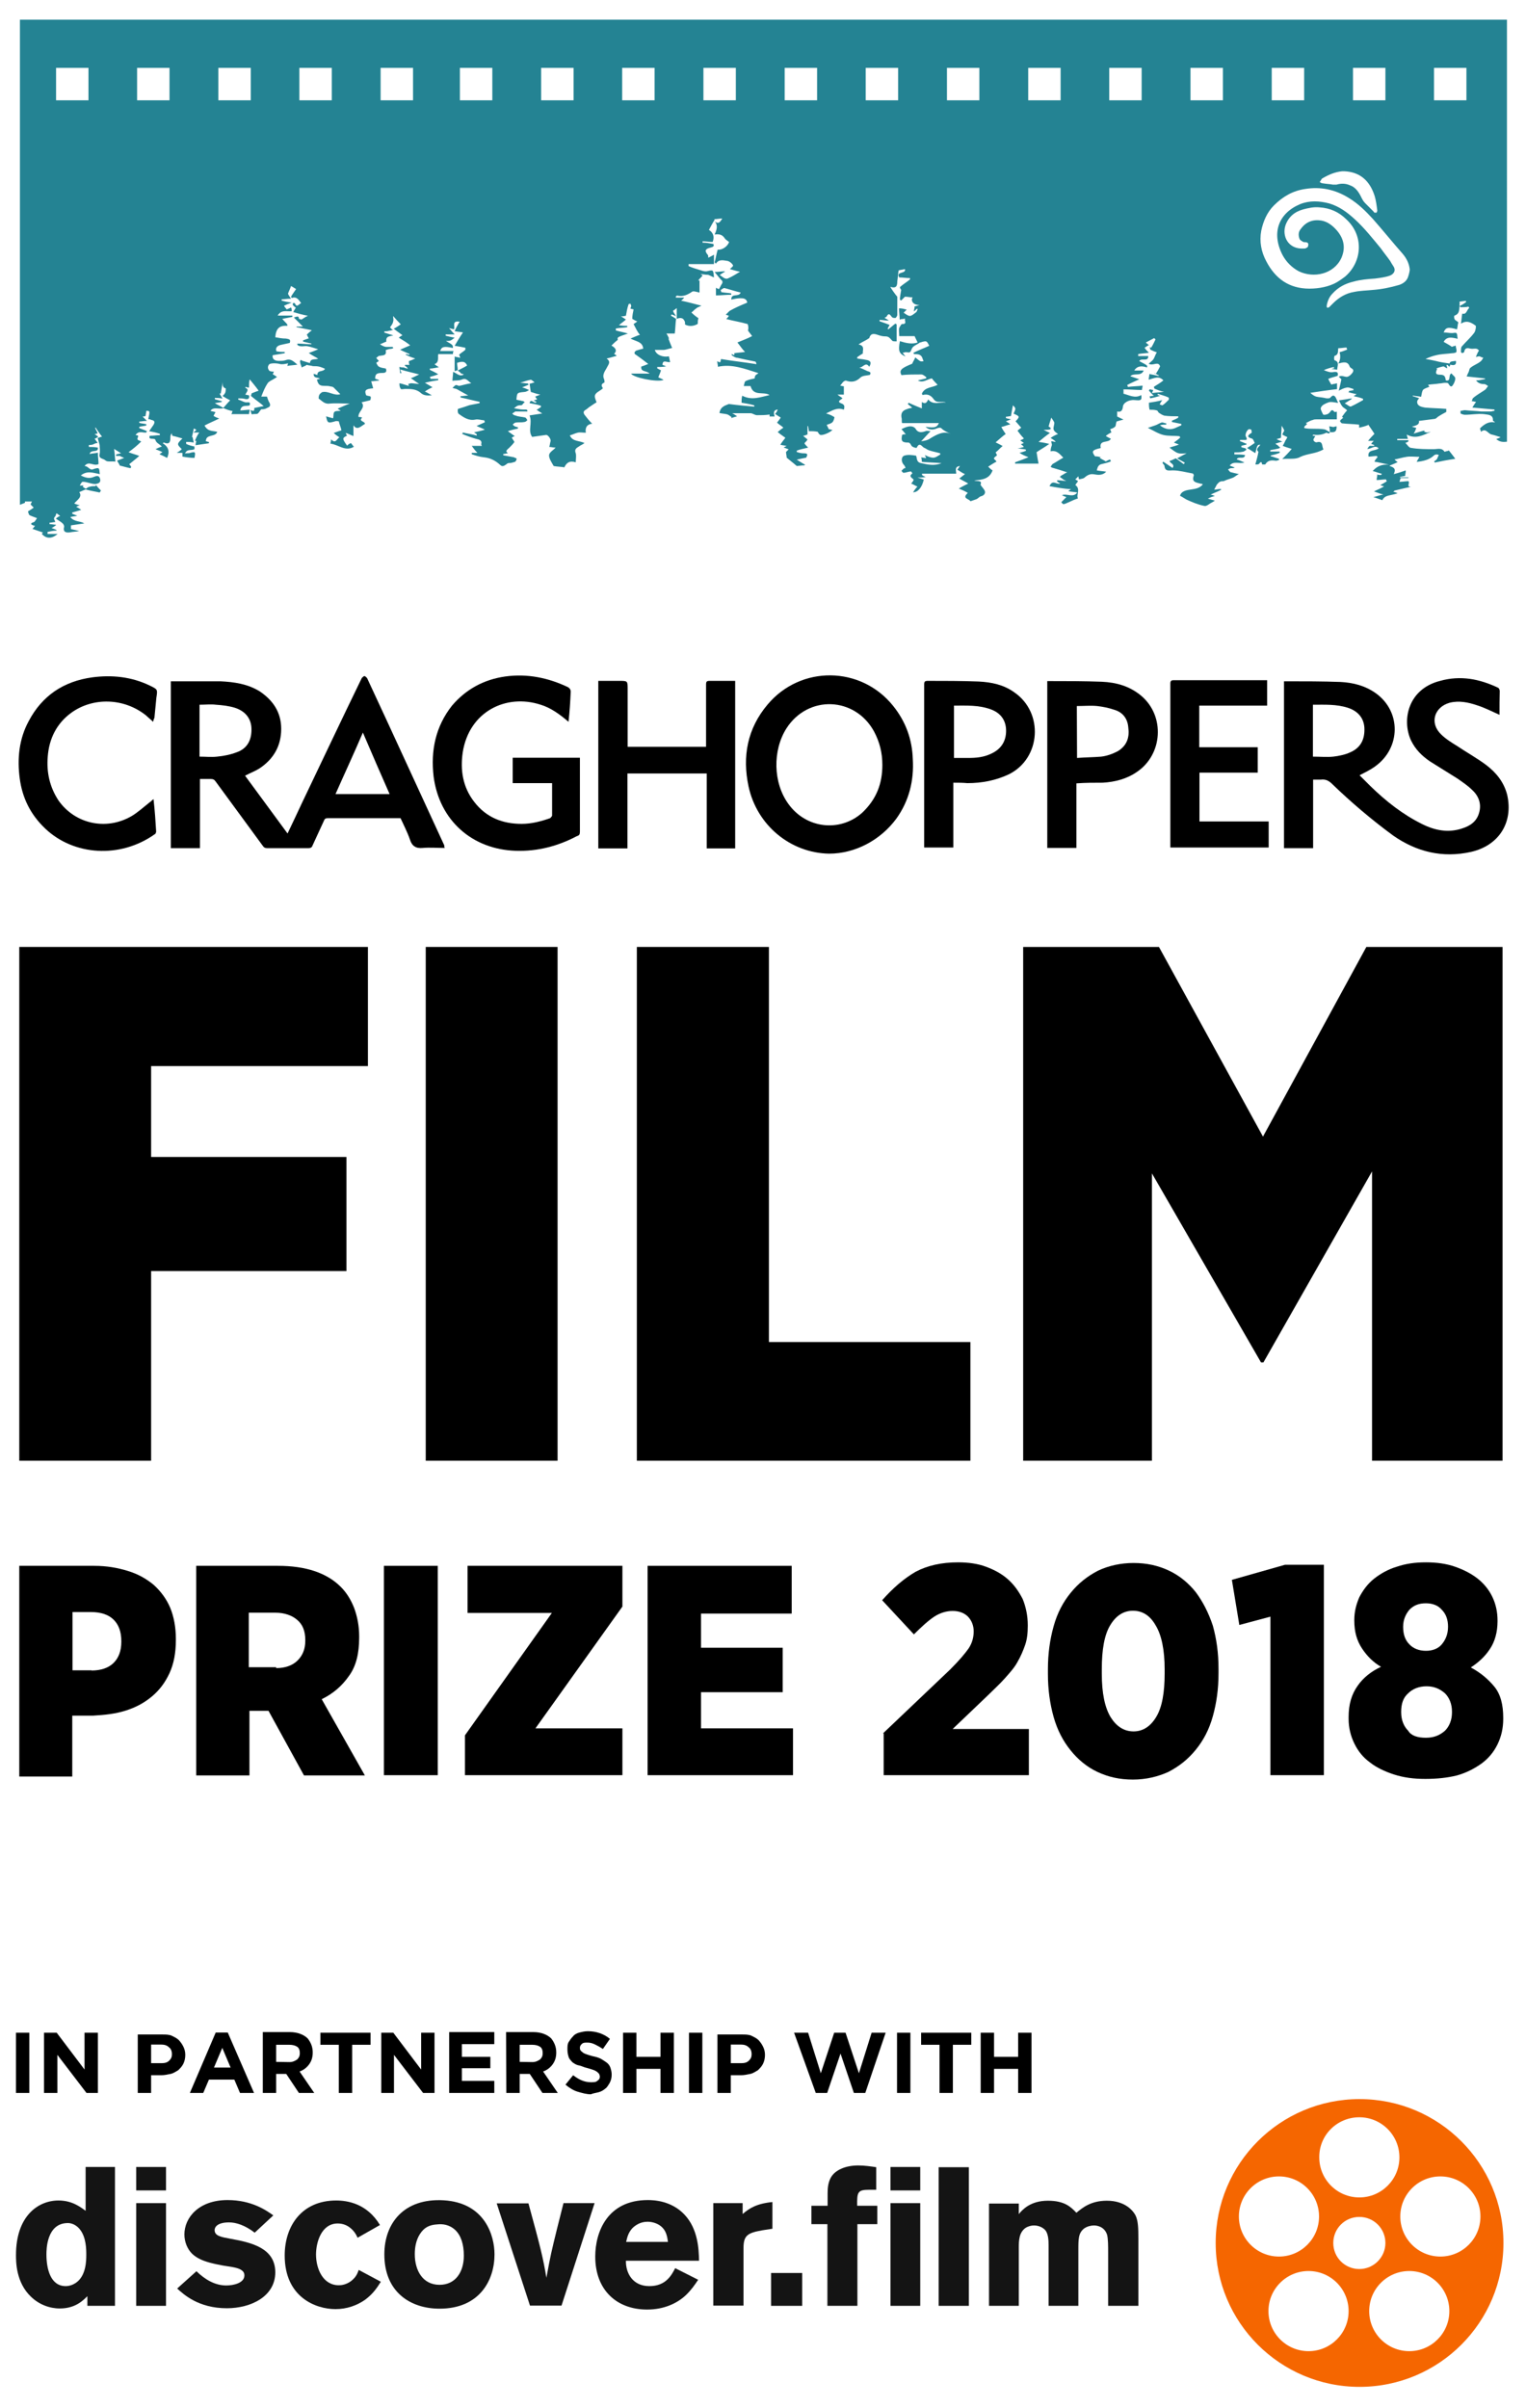 <?xml version="1.0" encoding="utf-8"?>
<!-- Generator: Adobe Illustrator 22.0.1, SVG Export Plug-In . SVG Version: 6.00 Build 0)  -->
<svg version="1.1" id="Layer_1" xmlns="http://www.w3.org/2000/svg" xmlns:xlink="http://www.w3.org/1999/xlink" x="0px" y="0px"
	 viewBox="0 0 696.8 1099.6" style="enable-background:new 0 0 696.8 1099.6;" xml:space="preserve">
<style type="text/css">
	.st0{fill:#248393;}
	.st1{fill:#F56600;}
	.st2{fill:#141414;}
</style>
<g>
	<path class="st0" d="M669.6,45.8h-14.8V31h14.8V45.8z M643,126.3c-0.6,2-2.3,3.2-4.1,3.8c-4.1,1.2-8.1,2-12.2,2.3
		c-2.9,0.3-5.5,0.3-8.4,0.9c-3.8,0.6-7,2.6-9.6,5.2c-0.6,0.6-1.2,1.2-1.7,1.7c-0.3,0.3-0.9,0.3-0.9,0.3c-0.3,0-0.3-0.6-0.3-0.9
		c0.3-2,1.2-4.1,2.6-5.5c2.6-2.9,5.8-4.6,9.6-5.5c3.2-0.9,6.7-1.2,9.8-1.4c2.3-0.3,4.9-0.6,7-1.4c2-0.9,2.6-2.6,1.4-4.3
		c-0.6-0.9-0.9-1.4-1.4-2.3c-1.4-2-2.9-3.8-4.3-5.8c-3.8-4.6-7.5-9.3-11.9-13.3c-3.5-3.2-7-5.8-11.6-7.2c-4.6-1.2-9-1.4-13.3,0.3
		c-9.8,4.1-13.3,13-8.1,23.2c1.7,3.2,4.3,5.8,7.5,7.5c6.7,3.2,15.9,1.4,19.4-6.1c2-4.6,1.2-8.7-2-12.5c-2-2.3-4.3-4.1-7.2-4.6
		c-3.8-0.6-7,0.6-9.3,3.8c-1.2,1.4-1.2,2.9-0.6,4.6c0.3,0.6,0.9,0.9,1.4,1.2c0.3,0.3,0.9,0.3,1.4,0.3s1.2,0.3,1.2,0.9s0,1.4-0.9,1.7
		c-0.3,0.3-0.9,0.3-1.4,0.3c-7,0.3-9.8-5.8-8.1-10.7c1.4-3.8,4.1-6.1,8.1-7.2c2.3-0.6,4.9-1.2,7.5-0.9c4.6,0.3,8.7,2,12.2,5.5
		c8.1,7.5,7.2,19.4-0.6,26.1c-1.2,0.9-2.3,1.7-3.8,2.6c-3.5,2-8.1,2.9-12.5,2.9c-9.3,0-15.6-4.6-19.7-12.5c-2.3-4.3-3.2-9-2.3-13.9
		c0.9-4.3,2.6-8.4,5.8-11.6c4.1-4.1,8.7-6.7,14.2-7.5c7.2-1.2,13.9,0.3,20,4.1c4.3,2.6,7.8,6.1,11,9.6c4.6,5.2,9,10.7,13.6,15.9
		c1.7,2,2.9,4.3,3.2,7C643.8,123.1,643.5,124.9,643,126.3 M580.7,31h14.8v14.8h-14.8V31z M603.9,81.4c2.9-1.7,5.8-2.9,9-3.2
		c0.3,0,0.6,0,0.9,0c7,0.3,11.6,4.1,13.9,11.3c0.6,2,0.9,4.3,1.2,6.7c0,0.3-0.3,0.6-0.3,0.9c-0.3,0-0.6,0-0.9,0s-0.3-0.3-0.6-0.6
		c-1.2-1.2-2.6-2.6-3.8-3.8c-0.9-0.9-1.4-2-2-3.2c-1.2-2.3-2.6-4.1-4.9-4.9c-2-0.9-4.1-0.9-6.1-0.3c-0.6,0-1.2,0-1.7,0
		c-1.4-0.3-2.9-0.3-4.6-0.6c-0.6,0-0.9-0.3-1.4-0.6C603.3,82.3,603.3,81.7,603.9,81.4 M617.8,31h14.8v14.8h-14.8V31z M558.4,45.8
		h-14.8V31h14.8V45.8z M521.3,45.8h-14.8V31h14.8V45.8z M484.3,45.8h-14.8V31h14.8V45.8z M447.2,45.8h-14.8V31h14.8V45.8z
		 M410.1,45.8h-14.8V31h14.8V45.8z M373.1,45.8h-14.8V31h14.8V45.8z M336,45.8h-14.8V31H336V45.8z M298.9,45.8h-14.8V31h14.8V45.8z
		 M261.9,45.8h-14.8V31h14.8V45.8z M224.8,45.8H210V31h14.8V45.8z M188.6,45.8h-14.8V31h14.8V45.8z M151.5,45.8h-14.8V31h14.8V45.8z
		 M114.5,45.8H99.7V31h14.8V45.8z M77.4,45.8H62.6V31h14.8V45.8z M40.3,45.8H25.6V31h14.8V45.8z M9.1,9v221.5
		c0.9-0.3,1.4-0.6,2.3-0.9c0,0.3,0-0.3,0-0.6h3.2c-0.3,0.6-0.6,1.2-0.6,1.4c0.6,0.6,0.9,0.9,1.4,1.4c-0.9,0.6-1.7,1.2-2.6,1.7
		c0,0.3,0.3,1.2,0.6,1.7c1.2,0.6,2.3,0.9,3.5,1.4c-0.6,0.9-0.9,1.4-1.2,1.7c-0.6,0.3-0.9,0.3-1.4,0.6c0,0.3,0,0.3,0,0.6
		c0.6,0.3,1.2,0.6,1.7,0.6c-0.3,0.3-0.6,0.9-1.2,1.4c1.7,0.6,3.5,1.2,4.9,1.7c-0.3,0-0.3,0.3-0.6,0.6c2,2.3,4.6,2.3,7.2,0h-4.6
		c0-0.3,0-0.6,0-0.9c1.4-0.3,2.6-0.6,4.1-0.6v-0.3c-0.6-0.3-1.4-0.6-2.3-0.9c0.9-0.3,1.4-0.9,2-1.2v-0.3c-0.9,0-2-0.3-2.9-0.3
		c0-0.3,0-0.3,0-0.6c0.9,0,1.7-0.3,2.6-0.3c0-0.9-1.2-1.4,0-2.6c0.3-0.3,0.3-0.9,0.6-1.4c0.6,0.3,1.2,0.9,1.7,1.2
		c-0.9,0.3-1.2,0.6-2,1.2c1.2,0.9,2.3,1.4,3.2,2.3c0.3,0.3,0.6,0.9,0.6,1.4c-0.6,2,0.3,2.9,2.6,2.6c1.4-0.3,2.9-0.3,4.3-0.6
		c-1.2-0.3-2.3-0.6-3.8-0.9c0-0.6,0-1.2,0-1.7c2-0.3,4.1-0.6,6.1-0.9c-2-1.2-4.6-0.6-6.4-2.9c1.2-0.3,2-0.3,3.2-0.6
		c-0.9-0.3-1.4-0.6-2.3-0.9c0-0.3,0-0.3,0-0.6c1.2-0.3,2.3-0.6,4.1-1.2c-0.9-0.6-1.4-0.9-2.3-1.4c0.6-0.3,1.2-0.6,1.7-0.6
		c-0.6-0.3-1.4-0.3-2.6-0.9c1.4-1.7,3.8-2.9,2.3-5.2c0.9-0.3,2-0.9,2.9-1.2c2,0.6,4.3,0.9,6.4,1.4c0.3-0.3,0.3-0.6,0.6-0.9
		c-0.9-0.9-1.7-1.7-2.3-2.6c0,0.3,0,0.6-0.3,0.6c-0.9,0-1.7,0-2.6,0.3c-0.6,0-1.2,0.6-1.7,0.9c-0.6-0.3-0.9-0.6-1.4-0.9
		c0-0.3,0.3-0.3,0.3-0.6c-0.6,0-0.9,0-1.7,0c0.6-0.9,0.9-1.7,1.4-1.7c1.2,0,2,0.3,3.2,0.6c1.2,0.3,2.3,0.6,3.2,0.3
		c1.2-0.3,2-0.9,1.4-2.6c-0.6-1.4-1.7-0.9-2.6-0.6c-2,0.9-3.8,0.6-6.1-0.6c2.9-2.3,5.5-1.2,8.7-0.6c-0.3-1.2,0-2-0.6-2.6
		c-0.3-0.3-1.4,0-2.3,0.3c-1.7,0.9-2.3-1.4-4.1-1.4c2-2.6,4.1,0.3,6.4-0.9c0-1.4-0.3-3.2-0.3-5.2c-1.2,0.3-2.3,0.3-3.8,0.6
		c0.6-2.3,4.1-0.3,3.8-2.9c-1.4-0.3-2.9-0.3-4.1-0.3c0-0.3,0-0.6,0-0.9c0.6,0,1.4,0,2-0.3s1.2-0.6,2-0.6c-0.3-0.6-0.9-1.2-1.4-2
		c0.3,0,0.9-0.3,1.7-0.9c-0.9-0.6-1.2-0.9-1.7-1.2c0.6,0,1.2-0.3,1.4-0.3c-0.3-0.9-0.9-1.7-1.2-2.6h0.3c0.9,1.4,1.7,2.6,2.9,4.1
		c-0.6,0-0.9,0.3-2,0.6c0.3,1.2,0.6,2,0.9,3.2c0,1.4,0.3,2.6,0,4.1c-0.6,2.3,1.7,2,2.6,2.9c0.9,0.9,2.9,0.3,4.6,0.6
		c-0.3-2-0.3-4.1-0.6-5.8c0.9,0.6,2,1.2,3.2,2c-1.2,0.3-1.7,0.3-2.3,0.6c0,0.3,0,0.3,0,0.6c0.6,0,1.2,0,1.7,0c0.6,0.3,1.2,0.6,2,0.9
		c-1.4,0.6-2.3,0.9-3.2,1.2c0.3,0.9,0.9,1.4,1.2,2.3c1.4,0.3,3.2,0.9,4.9,1.2c0-0.3,0.3-0.3,0.3-0.6c-0.3-0.6-0.6-0.9-0.9-1.2
		c1.4-1.2,2.9-2.3,4.6-3.8c-1.4-0.6-2.9-0.9-4.9-1.7c2.3-1.7,4.1-3.2,5.8-4.9c-0.6-0.3-1.2-0.6-1.4-0.6c-1.2-0.9,1.4-2.3-1.2-2.3
		c1.4-2.3,3.5-0.9,4.9-1.2c0-0.3,0.3-0.3,0.3-0.6c-1.2-0.6-2.3-0.9-3.5-1.4c0-0.3,0-0.3,0-0.6c1.2-0.3,2-0.3,3.2-0.6
		c0-0.3,0-0.3,0-0.6c-1.2-0.3-2.3-0.3-3.2-0.6c0-0.3,0-0.3,0-0.6c0.9,0,2-0.3,3.5-0.3c-0.9-0.9-1.4-1.4-2-2c0.6,0,0.9,0,1.4-0.3
		c0-0.9,0.3-1.4,0.3-2.3c1.7,0,1.7,0,0.9,3.8c0.3,0,0.9,0,1.2,0.3c1.7,0.3,2,0.9,1.2,2.3c-0.6,0.9-1.4,2-2,2.9
		c1.7,0.3,3.2,0.6,4.9,1.2c0,0.3,0,0.6,0,0.6c-1.4,0-2.9,0.3-4.6,0.3c-0.9,2.3,2.3,0.6,2.6,2c0.3,1.2,1.7,1.7,2.9,2.9
		c-0.9,0.3-1.7,0.6-2.9,1.2c1.4,0.6,2.3,0.9,3.2,1.4c-0.6,0.3-0.9,0.6-1.4,0.9c1.4,0.6,2.6,1.2,3.5,1.7c1.2-2.6,0.9-4.9-2-6.7
		c0.3-0.3,0.6-0.3,0.6-0.3c2.9,1.2,2.9-0.9,2.9-2.6c0-0.6,0.3-1.2,0.6-1.7l0,0l0,0l0,0c0,0.6,0.3,0.9,0.3,1.2
		c1.7,0.3,3.2,0.9,4.6,1.2c-2.6,2.6-2.6,2.6-0.3,4.9c-0.6,0.6-1.4,1.2-2.3,1.7h2.6v1.7c1.7,0.3,3.8,0.6,5.5,0.6
		c0.6-2.9,0.3-2.9-2-2.3c-0.6,0.3-1.4,0-2.3,0.3c0.9-2.3,2.9-1.2,4.3-2c0-0.3,0-0.9,0-1.2c-1.4-0.3-2.6-0.6-3.8-1.2
		c0-0.3,0-0.6,0-0.9c1.2,0,2,0,3.5,0.3c-0.3-0.9-0.3-1.7-0.6-2.6c0,0-0.3,0-0.3,0.3c0.3-1.4,0.6-2.6,0.9-4.1c0.3,0,0.6,0.3,1.2,0.6
		c-0.3,0.3-0.6,0.6-1.4,1.2H91c-0.9,1.2-1.4,2.3-2,3.8c-0.3,0,0,0,0.6,0c0,0.6-0.3,1.2-0.3,2c2-0.3,4.1-0.6,6.1-0.9
		c0-0.3,0-0.3,0-0.6c-0.6,0-0.9-0.3-1.4-0.3c0-3.5,4.3-1.7,5.2-4.3c-2-0.6-4.3,0-5.8-2.9c2.3-1.2,4.3-2,6.7-3.2
		c-0.9-0.3-1.7-0.6-2.6-1.2c0.3-0.6,0.6-1.2,0.9-1.7c-0.9-0.3-1.4-0.3-2.3-0.6c1.4-2,3.5-0.6,6.1-1.2c-1.4-0.9-2.6-1.4-4.1-2.3
		c1.4-0.3,2.3-0.3,3.2-0.6v-0.3c-1.2-0.3-2-0.6-3.2-0.9c0-0.3,0-0.3,0-0.6c0.9,0,2,0,3.5,0.3c-0.6-0.9-0.9-1.7-1.4-2.3
		c0.3,0,0.3,0,0.6,0c0.3-1.7,0.6-3.5,0.9-5.2c0,1.2-0.3,2.3,1.4,2.9c0,0,0,1.4-0.3,2c-0.3,0.6-0.9,1.2-1.2,1.4
		c1.4,0.9,2.3,1.4,3.5,2c-1.4,1.4-2.3,2.6-3.2,3.5c1.4,0.6,2.9,1.2,4.3,1.4c-0.3,0.6-0.3,1.2-0.6,1.4h8.1c0-0.6,0.3-1.2,0.3-2
		c-1.4,0-2.9,0.3-4.3,0.3c0.6-2.9,2.9-1.7,4.3-2.3c0.6-2-0.9-1.2-2-1.4c-1.2-0.3-2-0.9-3.2-1.2c0-0.3,0-0.6,0-0.6
		c1.2,0,2.3,0,3.2,0.3c1.4,0.3,2-0.3,1.7-1.7c-0.6,0-1.2-0.3-1.7-0.3c1.4-2.3,1.4-2.3,0-3.2v-0.3c0.6,0,0.9,0.3,1.7,0.3
		c0-1.4,0-2.6,0.3-3.8c1.4,1.7,2.9,3.5,4.1,5.2c-0.9,0.3-1.7,0.6-3.2,1.2c0,0.3-0.3,0.9-0.3,1.2c2,1.7,3.8,2.9,5.8,4.6
		c-1.4,0.3-2.9,0.6-4.3,0.9c0,0.6,0.3,2-1.7,0.9c0.3,1.2,0.3,1.7,0.6,2c1.2-0.3,2,0,2.6-0.3c0.6-0.3,0.9-1.2,1.7-2
		c0.6,0,1.7,0,2.6-0.6c0.6-0.3,2-0.6,1.2-2.3c-0.6-0.9-0.9-2-1.2-2.9c-0.9,0-1.4,0-2.6,0c0.9-2.3,1.7-4.3,2.9-6.1
		c0.6-0.9,2-1.4,2.9-2c0.6-0.3,0.9-0.6,1.4-0.9c-0.6-0.3-0.9-0.6-1.4-0.9c-0.3,0-0.3-0.3-0.6-0.3c0.3-0.3,0.3-0.9,0.6-1.2
		c-0.6,0-1.2,0-2-0.3c-0.6-0.6-1.2-1.7-0.3-2.9c0.6-0.9,4.1-0.6,4.9-0.3c1.2,0.3,2.6,0,3.8-0.3c0,0,0,0.3-0.3,1.2
		c1.4-0.3,2.9-0.3,4.6-0.6c-2-1.7-3.2-2.9-5.5-2c-0.9,0.3-2,0.3-2.9,0.3c-1.7,0-3.2-0.6-2.9-2.6c1.7-0.3,3.8-0.6,5.5-0.9
		c0-0.3,0-0.3,0-0.6c-1.2,0-2.3,0-3.8-0.3c-0.6-1.7,0.6-2.6,2-2.9c1.4-0.3,2.6-0.6,4.1-0.9c0.6-1.7-0.3-1.7-1.7-2
		c-1.7,0-3.2-0.3-4.9-0.6c0.3-3.8,1.7-5.5,5.5-5.2c0-0.3,0-0.3,0-0.6c-0.6-0.9-1.4-1.4-2.3-2.6c1.7-0.3,3.2-0.6,4.6-0.9
		c0-0.3,0-0.3,0-0.6h-6.7c1.7-2.9,4.3-1.7,6.4-2c0-0.6,0-1.2-0.3-1.7c-0.6,0.3-1.2,0.6-2,0.9c-0.3-0.6-0.9-0.9-1.2-1.7
		c1.2-0.6,2-0.9,3.5-1.4c-2-0.3-3.5-0.6-4.6-0.9c0-0.3,0-0.3,0-0.6c1.2,0,2.3-0.3,4.3-0.3c-0.6-0.9-1.2-1.7-1.4-2.3
		c0.3-0.9,0.9-2,1.4-3.5c0.6,0.3,1.4,0.9,2.3,1.4c-0.9,1.4-1.7,2.3-2.3,3.5c0,0.3,0.3,0.3,0.3,0.6c2.3-0.9,3.2,0.9,4.3,2.3
		c-1.2,0.6-2,2.3-2.9,0c0,0-0.6,0-0.9,0c0,0.3,0,0.9,0,0.9c0.3,0.3,0.9,0.9,1.4,1.2c-0.6,0.9-0.9,1.4-1.2,2c2,0.6,4.1,1.2,6.7,1.7
		c-1.4,0.6-2,1.2-2.9,1.7c-0.3,0-1.2-0.3-1.2-0.3c0-1.7-1.2-0.9-2.3-0.6c1.4,1.4,2.6,2.6,4.1,4.1h-2.9c0,0,0,0,0,0.3
		c2,0.3,4.3,0.9,7,1.4c-1.2,0.9-1.7,1.4-2.3,2c0.3,0.6,0.6,1.2,0.9,1.7c-0.9,0.3-1.7,0.6-2.6,0.9c0,0.3,0,0.3,0,0.6
		c1.2,0.3,2.6,0.6,3.8,0.9v0.3c-2,0-4.3-0.3-6.4-0.3c0,0.3,0,0.6,0,0.6c1.4,1.2,3.2,0.3,4.6,0.6c1.7,0.3,3.2,0.9,4.9,1.4
		c-1.4,0.6-2.9,1.2-4.3,1.7c1.7,1.2,2.9,1.7,4.3,2.6c-1.7,0.6-3.5-0.3-3.8,2c-0.9-0.3-2-0.6-2.9-0.9c-0.3,0-0.9-0.3-1.2-0.6
		c-0.3,0.3-0.6,0.9-0.3,1.2c0,0.9,0.6,1.4,0.6,2.3c0.6-0.3,1.4-0.6,2-0.9l0.3-0.3c0.9,0.3,2,0.3,2.9,0.6c1.2,0,2,0,3.2,0.3
		c0.9,0.3,1.7,0.6,2.3,0.9c-0.9,1.7-3.5,0.3-3.5,2.9c-0.3-0.3-0.9-0.3-1.7-0.6c0,2.3,2,1.4,2.9,2.3c-0.6,0-0.9,0.3-1.4,0.3
		c0.6,2.3,1.2,2.9,3.5,2.9c0.9,0,2,0,2.9,0.3c0.6,0,1.2,0.3,1.4,0.6c0.9,0.9,1.7,1.7,2.9,2.9c-2.9,0.9-5.5-1.7-8.4-0.9
		c-0.3,0.3-0.9,0.6-1.2,1.2c-0.3,0.6-0.3,1.4-0.3,1.7c1.4,0.9,2.6,2.6,4.9,2.3c3.2-0.3,6.1,0,9.3,0c-1.7,0.6-3.5,1.4-5.5,2.3
		c0.3,0.3,0.9,0.6,1.4,0.9c-1.2,0.3-2.3,0-2.9,0.6c-0.6,0.6-0.3,1.7-0.6,2.9c-1.2-0.3-2.3-0.6-3.2-0.9c0.6,3.2,0.9,3.2,4.1,2.3
		c0.6-0.3,1.4,0,1.7,0c0.3,1.4,0.9,2.6,1.2,4.1c-0.9,0.3-2,0.6-3.5,1.2c0.9,0.9,1.7,1.4,2.6,2c-1.2,0.6-1.7,3.2-3.8,0.9
		c0,0.9-0.3,1.4-0.3,2c3.5,0.3,6.7,3.8,10.7,1.4c-0.6-0.6-0.9-1.2-1.4-1.7c-0.6,0.3-1.2,0.6-1.7,1.2c-2.3-3.2-2.3-3.5,0-4.6
		c-0.3-0.3-0.6-0.9-0.6-1.2c1.2,0.3,2,0.9,3.5,1.4v-4.9c1.7,2.6,3.5,0.3,5.2-0.6c0.3-1.2-3.2-1.2-1.2-2.9c-0.6-0.3-1.2-0.3-1.7-0.3
		c-0.3-2.6,3.5-4.1,1.4-6.7c1.4-0.3,2.6-0.6,3.8-0.9c0.3,0,0.6-1.4,0.3-1.7c-0.3-0.3-1.4-0.3-2-0.6c-0.9-2.3-0.3-2.9,3.2-3.2
		c-0.3-1.2-0.6-2-0.9-3.2c1.4,0,2.3-0.3,3.5-0.3v-0.3c-0.6-0.3-1.2-0.3-1.7-0.6c0-2,0.6-2.6,3.2-2.6c1.4,0,2.3-0.3,1.7-2
		c-1.2-0.3-2.3-0.3-3.2-0.9c-0.6-0.3-0.9-1.2-1.2-1.7c0.3-0.3,0.9-0.6,1.2-0.9c-0.3-0.3-0.9-0.9-1.2-1.4c0.6-0.3,0.9-0.9,1.4-0.9
		c1.7-0.3,3.5,0,2.9-2.6c0,0,1.4-0.6,2.3-0.6c0.6,0,0.9-0.3,1.2-0.3c0-0.3-0.3-0.3-0.3-0.6c-0.9,0-2,0-2.9,0s-2-0.6-2.9-1.2
		c0.9-0.3,2-0.9,2.9-1.2c-0.3-2.6,1.4-2.3,3.2-2.9c-1.4-0.3-2.9-0.9-4.1-1.2c0-0.3,0-0.3,0-0.6c0.9,0,1.4,0,2.3-0.3
		c0.6,0,1.2-0.3,1.7-0.3c-0.6-0.3-0.9-0.6-1.4-1.2c0.3-0.6,1.2-1.4,1.4-2.6c0.3-0.9,0-1.7,0-2.6c1.2,1.4,2.3,2.6,3.5,3.8
		c-0.9,0.6-2,1.4-3.2,2c1.7,1.4,3.2,2.3,4.6,3.5c0.6-1.2-0.9-0.6-2.3,0.6c2,1.2,3.8,2.3,5.2,3.5c-1.4,0.6-2.9,1.2-4.6,2
		c1.7,0.9,3.2,1.4,4.3,2v0.3c-0.6,0-1.2-0.3-1.7-0.3v0.3c1.2,0.6,2.6,1.2,4.3,1.7c-1.2,0.6-2,0.9-2.9,1.2c0,0.6,0,1.2,0.3,1.7h-2
		c0,0,0,0.3-0.3,0.3c0.6,0.3,1.2,0.9,1.4,1.2v0.3c-0.6-0.3-1.2-0.3-1.7-0.6c-0.6,0-1.2,0-2-0.3c0,1.2,0.3,2,0.3,2.9
		c0.3,0,0.3,0,0.6,0c0-0.3-0.3-0.6-0.6-1.7c2.9,0.9,5.5,1.4,8.7,2.3c-1.4,0.6-2.3,1.2-3.8,1.7c1.4,0.9,2.3,1.7,3.8,2.6
		c-1.4,0-2.6-0.3-3.8-0.3c-0.3,0-0.6,0.3-1.2,0.3c0,0.3,0.3,0.6,0.3,0.9c-1.4-0.3-2.6-0.9-4.3-1.2c0,0.9,0,1.7,0.6,2.6
		c0.3,0.3,1.4,0,2,0c2.6,0,4.9,0,7,1.7c1.4,1.4,3.2,1.4,5.2,1.2c-1.2-0.6-2-1.2-3.2-1.7c1.2-0.9,2.3-1.4,3.5-2c-1.2-0.6-2-1.2-3.5-2
		c2.3-0.6,4.1-0.9,6.1-1.2c0-0.3,0-0.6,0-0.6h-3.5c0-0.3-0.3-0.6-0.3-0.9c1.2-0.3,2.3-0.6,3.8-1.2c-1.4-0.9-2.6-1.4-3.8-2
		c0-0.3,0-0.3,0-0.6c1.2,0,2.3-0.3,4.1-0.6c-0.9-0.6-1.4-0.9-2-1.4c2.3-0.9,1.4-3.2,1.7-4.6h6.7c0-0.3,0-0.9,0.3-1.4h-6.1
		c0.6-2,1.7-2.3,5.8-1.4c0-1.4,0-1.4-3.2-3.2c0.9,0,1.7,0,2.3-0.3c0.6-0.3,0.9-0.6,1.7-1.2c-1.7-0.3-2.9-0.6-4.1-0.9
		c0-0.3,0-0.6,0-0.6h4.1c-1.2-1.2-1.7-2-2.6-2.9c0.9,0.3,1.4,0.3,2.3,0.6c0.6-1.4-1.2-4.1,2.6-3.5c-0.9,1.4-1.7,2.9-2.3,4.3
		c1.2,0.3,2.3,0.3,3.8,0.6c-1.4,2-2.6,4.1-3.8,6.1c2,0.3,3.5,0.6,4.9,0.9c0,0.3,0,0.6,0,0.9c-0.9,0.9-2,1.4-2.9,2.3
		c0.3,0.3,0.3,0.9,0.6,1.4c-0.9-0.3-1.7-0.3-2.6-0.6v6.7c0.6-0.3,1.4-0.3,1.4-0.6c0-1.2-0.3-2-0.3-3.2c2.6-0.9,3.8-0.6,4.6,1.2
		c-1.4,0.9-2.6,1.4-4.3,2.3c0.9,0.6,1.2,0.9,1.4,1.2s0.9,0.3,1.4,0.6c-2,1.2-3.2-0.6-4.9-1.2c0,1.4-0.3,2.6-0.3,4.1
		c1.4-0.3,2.9,0,4.3-0.6c2-0.9,2.6,0.6,4.3,1.7c-2.3,0.3-3.8,0.9-5.5,1.2c-0.6,0-1.2-0.6-1.7-0.3c-0.6,0.3-0.9,0.9-1.4,1.2
		c0.6,0.3,1.4,0.3,2,0.6c1.7,0.9,3.5,2,5.2,2.9c-1.2,0-2.3,0.3-3.5,0.3c0,0.3,0,0.3,0,0.6c2.9,0.6,5.8,1.4,8.7,2c0,0.3,0,0.6,0,0.6
		c-1.4,0.3-3.2,0.6-4.6,0.9c-1.7,0.6-3.5,1.2-5.2,1.7c-0.3,0-0.3,2,0.3,2.3c2.3,1.7,4.6,3.2,7.5,2.6c1.4-0.3,2.9,0.3,4.1,0.3
		c0,0.3,0.3,0.6,0.3,0.9c-1.2,0.6-2,0.9-3.8,1.7c1.2,0.6,2.3,0.9,3.8,1.7c-2,0.6-3.5,0.9-4.9,1.2c0.3,0.3,0.9,0.6,1.2,0.9
		c0,0.3,0,0.3,0,0.6c-2-0.6-4.3-0.9-6.4-1.4c0,0.3,0,0.3-0.3,0.6c2,0.9,4.3,1.7,6.4,2.3c1.4,0.3,2.9,0.6,2.3,2.6
		c0,0,0.3,0.3,0.3,0.6h-4.6c0.9,1.2,1.4,2,2.6,3.2h-2.6c0,0.3,0,0.6,0,0.6c1.7,0.6,3.5,1.2,5.5,1.4c2.9,0.3,5.2,1.4,7.5,3.5
		c0.9,0.9,1.7,0.6,3.2-0.6c0.3-0.3,1.2-0.3,1.7-0.3c0.9-0.3,1.4-0.3,2-0.6c0.3-0.3,0.6-0.9,0.6-1.4c-0.3-0.3-0.9-0.3-1.2-0.6
		c-1.7-0.3-3.2-0.6-4.9-0.9c0-0.3,0-0.3,0-0.6c0.9,0,1.4-0.3,2-0.3c0.3,0-0.6-0.6-0.6-0.9c0-0.6,0.9-1.2,1.4-1.7
		c0.9-0.9,1.7-1.7,2.3-2.6c-0.3-0.6-0.9-1.2-1.2-2c0.6-0.3,0.9-0.6,1.4-0.6c-1.2-0.9-2-1.4-3.2-2.3c1.7-0.6,3.2-0.9,4.6-1.2
		c0-0.3,0-0.3,0-0.6c-0.3,0-0.9-0.3-1.2-0.3c-0.6-0.3-0.9-0.6-1.2-0.9c0.3-0.3,0.9-0.9,1.2-0.9c1.4-0.3,2.6,0,4.1-0.3
		c0.6,0,1.2-0.6,1.4-0.9c-0.3-0.3-0.6-1.2-1.2-1.2c-1.4-0.3-2.9-0.3-4.3-0.9c-0.6,0-1.2-0.6-1.4-0.9c0.6-0.3,0.9-0.6,1.4-0.9
		c1.7,0,3.5,0,5.5,0c0-0.9,0-0.9-2-0.9c-1.2,0-2.3-0.3-4.1-0.6c0.9-0.6,1.4-1.2,2-1.2c0.6-0.3,1.2,0,1.7-0.3
		c0.3-0.3,0.6-0.9,1.2-1.2c-0.3-0.3-0.6-0.6-1.2-0.6c-0.9-0.3-1.7-0.3-2.6-0.6c0.3-3.2,0.3-3.2,3.5-3.5c0.6,0,1.4-0.3,2.3-0.9
		c-1.4-0.6-2-0.9-3.2-1.2c1.4-0.6,2.3-0.9,2.9-1.2c0-0.3,0-0.3-0.3-0.6c-0.9,0-2-0.3-3.5-0.3c2-0.6,3.5-1.2,4.9-1.4
		c0.3,0,0.9,0.6,1.7,1.2c-1.2,0.3-1.7,0.6-2.3,0.6c0.3,1.4,0.3,2.6,0.6,3.8c1.2,0.3,2.6,0.9,4.3,1.2c-0.9,0.3-1.4,0.6-2.3,0.9
		c0.3,0.6,0.6,0.9,0.9,1.2c-0.6,0.3-0.9,0.3-1.7,0.6c0.9,0.3,1.2,0.6,1.4,0.6c-0.9,1.4-2.6-2-3.2,0.6c1.7,0.3,3.5,0.6,5.2,1.2
		c0,0.3,0,0.3,0,0.6c-0.6,0.3-1.2,0.9-2,1.2c0.9,0.6,1.7,1.2,2.6,1.7c-2,0.3-3.8,0.6-5.8,0.9c1.4,3.5-0.9,7,1.2,9.8
		c2.3-0.3,4.3-0.6,6.4-0.9c0.9,0,2.3,2,2,2.9c-0.3,0.9-0.3,1.7-0.6,2.6c0.9,0,1.7,0.3,2.9,0.3c-1.2,1.4-3.5,2.3-2.9,4.3
		c0.3,1.4,1.2,2.6,2,4.1c1.4,0.3,3.2,0.3,4.9,0.6c0.9-2,2.3-3.2,5.2-2.3c0-1.4,0.3-2.9,0-4.1c-0.9-2.3,0.9-2.6,2-3.5
		c0.6-0.3,1.2-0.6,2-1.2c-2.6-1.2-5.5-0.6-6.7-3.5c1.2-0.3,2.3-0.9,3.5-1.2c1.2-0.3,2.3,0,3.8,0c-0.3-1.7,0-3.8,2.9-4.1
		c-1.4-1.4-2.6-2.9-3.5-4.1c-0.6-0.9-0.6-1.7,0.6-2.3c0.9-0.6,1.4-1.2,2.3-1.7c0.9-0.6,1.7-1.2,2.6-1.7c-0.3-0.9-1.2-2.6-0.6-3.5
		c0.6-1.2,2.3-1.7,3.5-2.9c-0.3-0.6-1.4-1.7,0.6-2.6c0.3,0,0-1.2,0-1.4c-1.2-2.3,0.6-4.1,1.4-5.8c0.6-1.2,1.7-2.3-0.3-3.8
		c1.7-0.3,3.2-0.9,4.6-1.2c-0.3-0.3-0.6-0.6-1.2-0.9c1.4-1.4,0.9-2.6-1.2-3.8c0.9-0.9,1.7-1.7,2.9-2.6c-0.3-1.2-0.3-1.2,4.6-2.9
		c-2-0.6-3.8-0.9-5.5-1.4c0-0.3,0-0.6,0-0.9c1.7-0.3,3.5-0.3,5.2-0.6c0-0.3,0-0.3,0-0.6c-0.9,0-2,0-3.8-0.3c1.4-1.2,2.3-1.7,3.2-2.6
		c-0.6-0.3-1.2-0.9-2.3-1.4c1.2,0,2-0.3,2.3-0.3c0.3-1.7,0.6-3.5,1.2-5.2c0-0.3,0.6-0.3,0.9-0.3c0,0.3,0.3,0.6,0.3,0.9
		c0,0.6-0.3,0.9-0.3,1.4c0.6,0,1.2,0.3,1.4,0.3c-0.3,1.4-0.6,2.9-0.6,4.3c0.6,0.3,1.4,0.9,2.3,1.2c-0.9,0.6-1.2,0.9-1.7,1.2
		c0.9,1.7,1.7,3.5,2.9,4.9c-1.2,0.3-2.3,0.9-4.3,1.7c2.6,1.4,5.5,1.4,5.8,4.6c-1.2,0.3-2.3,0.6-3.2,0.9c-0.9,0.6-1.2,1.4,0,2
		c1.7,1.2,3.2,2.3,5.5,4.1c-1.4,0.6-2.3,0.9-3.2,1.2c-0.3,2.6,2.3,1.7,3.8,3.2h-8.4c0.6,1.7,11.6,4.1,14.8,2.9
		c-0.6-0.3-0.9-0.6-1.2-0.6c-0.3-0.3-0.9-0.3-1.2-0.6c0.3-0.9,0.9-2,1.2-3.2c-0.6-0.3-1.2-0.6-1.7-0.9c0-0.3,0-0.3,0-0.6
		c1.2,0,2.3,0,4.1-0.3c-0.9-0.3-1.2-0.6-1.7-0.6c0-2.9,2.3-0.9,3.5-1.4c-0.3-0.9-0.3-1.7-0.6-2.6c-2.6,0.6-5.8-0.6-6.4-2.9
		c1.2,0,2.6,0,3.8,0s2.6-0.6,4.1-0.9c-0.6-1.4-1.2-2.9-1.7-4.3c-0.3,0,0,0,0.3,0c-0.3-0.6-0.6-1.4-1.2-2.3h3.8
		c0.3-2.3,0.3-4.6,0.6-6.7c-0.9-0.6-1.4-0.9-2.3-1.4c0-0.3,0-0.3,0.3-0.6c0.6,0.3,1.2,0.3,2,0.9c-0.6-1.2-1.2-1.7-1.4-2.6
		c0.6-0.3,0.9-0.6,1.7-1.2v4.9c1.4-0.6,2.9-0.6,3.5,0.9c0.3,0.3,0.3,0.9,0.3,1.7c1.7,0.9,3.8,0.9,5.8-0.3c0-0.9,0-1.7,0.3-2.6
		c-0.9-0.6-2-1.4-3.2-2.6c0.9-0.6,1.4-1.4,2-1.7c0.6-0.6,1.4-0.9,2.6-1.4c-3.5-0.9-6.4-1.7-9.3-2.3c0.3-0.3,0.9-0.6,1.4-1.4h-3.8
		c0-0.3,0-0.3,0-0.6c0.3,0,0.3-0.3,0.6-0.3c2.6,0.6,4.6-0.3,6.7-1.7c0.6-0.6,2,0,3.5,0.3v-5.5c-0.3,0-0.3,0-0.6,0
		c0.6-0.9,1.4-1.4,2-2.3c-0.3-0.3-0.6-0.3-0.9-0.6c1.2,0,2,0.3,3.5,0.3c0.6,0.3,1.4,0.6,2.6,1.2c-0.3-3.5-0.3-3.5-2.9-2.9
		c-0.9,0.3-2,0-2.9-0.3c-2-0.6-4.1-1.2-5.8-2c0-0.3,0-0.6,0-0.9h11.6v-4.3c-0.9,0.6-1.7,0.9-2.6,1.4c0-0.6,0-1.2-0.3-1.4
		c-1.4-1.7-1.2-2.6,1.2-3.2c1.2-0.3,2-0.6,1.4-1.7c-1.7-0.3-3.2-0.6-4.9-0.6c0-0.3,0-0.3,0-0.6c1.4,0,3.2,0.3,4.6,0.3
		c0.9-2.3,0.3-4.3-1.7-5.5c0.9-1.7,1.7-3.2,2.6-4.6c0-0.3-0.3-0.3-0.3-0.3c1.2,0,2.6-0.3,3.8-0.3c-0.9,1.4-1.7,2.9-3.5,1.2
		c1.7,2,0.9,4.1,0,6.1c2-0.3,3.5,0,4.6,1.7c0.3,0.6,1.4,1.2,2,1.7c-0.6,2-3.2,3.8-5.2,3.5c-0.6,2-0.9,4.1-1.4,5.8
		c0.3,0.3,0.3,0.3,0.6,0.6c1.4-2.3,3.8-1.4,5.5-1.2c0.9,0.3,2,1.2,2.3,2c0.3,0.3-1.2,1.4-1.4,1.7c1.2,0.3,2.9,0.9,4.6,1.2
		c-2,1.2-3.8,2.3-5.2,2.9c-1.7,0.9-2.6-0.6-4.1-1.4c0.9-0.6,1.7-1.2,2.3-1.4v-0.3c-1.4,0-2.9,0.3-4.6,0.3c1.2,1.4,2,2.6,2.9,3.5
		c1.2,0.9,0.6,1.7,0,2.6c-0.3,0.6-0.6,1.2-0.9,1.7c-0.3,0-0.9-0.3-1.4-0.6v3.5c2.3,0,4.6-0.3,7-0.3c0-0.3,0-0.3,0-0.6
		c-1.4-0.3-3.2-0.3-4.6-0.6c0-0.3,0-0.6-0.3-0.9c0.6-0.3,1.4-1.2,2-0.9c2.3,0.6,4.6,1.4,7.2,2c-0.9,2.3-4.3,0-4.3,3.2
		c1.4-0.3,2.9-0.6,4.1-0.6c1.2,0,2.9,0,3.2,2c-2.9,1.2-5.5,2.3-8.1,3.8c-0.6,0.6-1.2,1.2-1.7,1.7c0.6,0.3,1.2,0.3,1.4,0.6
		c-0.3,0.3-0.6,0.9-1.2,1.4c3.5,0.9,6.7,1.4,9.8,2.3c0.3,0.9,0.3,1.4,0.3,2l0,0l0,0l0,0l0,0c0,0.3-0.3,0.9,0,1.2
		c0.6,0.9,1.2,1.4,1.7,2.3c-2.3,1.2-4.6,2-6.7,2.9c1.2,1.4,2,2.9,3.5,4.3c-1.7,0.3-3.2,0.3-4.9,0.6v0.9c-0.6-0.3-0.9-0.3-1.2-0.6
		c0,0.3,0,0.6,0,0.6c0.9,0.6,1.7,1.2,2.6,1.2c2.6,0.6,5.5,1.2,8.1,1.7c0.3,0,0.6,0.9,0.6,1.2c-5.5-0.9-10.7-1.4-15.9-2.3
		c-0.9-0.3,0.3,2.6-2,0.9c0,0.9,0.3,1.7,0.3,2.6c6.4-1.4,12.2,0.9,18.5,2.9c-0.6,0.6-1.2,0.6-1.4,1.2c-0.3,0.3-0.3,0.9-0.3,1.2
		c-1.4,0.3-2.9,0.6-4.1,1.2c-0.6,0.3-0.6,1.4-0.9,2.3c0.6,0,1.2,0,1.7,0c0.6,0,0.9,0,1.4,0c1.4,4.9,5.8,2.3,8.7,4.1
		c-4.1,0.9-8.1,2.6-12.5,0.3c-0.3,1.2-0.3,2-0.3,3.2c1.7,0.3,3.8,0.6,5.8,1.2c0,0.3,0,0.3,0,0.6c-3.5-0.3-7-0.6-11.6-1.2
		c-1.2,0.6-3.8,0.9-4.3,4.1c1.2,0.3,2.3,0.3,3.5,0.6c0.9,0.3,1.4,0.9,2,1.2c0,0.3,0,0.6-0.3,0.6c0.9-0.3,1.7-0.6,2.9-0.9
		c-0.6-0.3-1.2-0.9-2.3-1.4c3.2,0,5.8,0,8.4,0c0.9,0,2,0.9,2.9,0.9c2,0,3.8,0,5.8-0.3c0,0,0,0.3,0,0.9h2.3c-0.3-1.2-0.9-2.9,1.4-3.2
		c-0.3,0.9-0.6,1.4-1.2,2c0.9,0.6,1.7,1.2,2.6,1.7c-0.6,0.9-1.2,1.7-1.7,2.3c0.9,0.9,2,1.4,2.9,2.3c-0.9,0.6-1.7,1.2-2.6,2
		c1.4,1.2,2.3,1.7,3.5,2.6c-0.6,0.9-1.4,1.7-2.3,3.2c1.2,0.3,2,0.3,2.9,0.6c-0.6,0.3-0.9,0.3-1.4,0.6c0.9,0.3,1.4,0.6,2.3,0.9
		c-0.6,0.6-0.9,0.9-1.2,1.2c0,0.9,0.3,1.7,0.3,2.6c1.4,1.2,2.9,2.3,4.6,3.8c0.9,0,2-0.3,3.5-0.3l0.3-0.3c-1.2-0.6-2.3-1.4-3.8-2.3
		c1.4-0.3,2.6-0.6,4.3-0.9c0.9-1.7,0.6-2-1.4-2c-0.9,0-2-0.3-2.9-0.6c0-0.3,0-0.3,0-0.6c1.4-0.6,3.2-0.9,5.2-1.4
		c-0.9-0.9-1.4-1.4-1.7-2c0.6-0.6,1.2-1.2,1.4-1.7c-0.6-0.6-1.2-0.9-2-1.7c0.6,0,1.2-0.3,2-0.6v-3.8h0.3c0,0.6,0.3,1.4,0.3,2.3
		c1.4,0,2.9,0,4.1,0.3c0.3,0.6,0.6,1.2,1.2,1.4c1.2,0.3,4.6-1.2,5.5-2.3c-0.6,0-1.2-0.3-1.7-0.3c-0.3-0.9-0.9-1.7-0.9-2
		c0.9-0.3,2-0.6,2.6-1.2c0.6-0.6,0.9-2,0.9-2.3c-0.9-0.6-2-1.2-3.8-1.7c2.9-1.4,5.2-2.9,8.1-1.7c0.3-1.2,0.6-2.3-1.2-2.9
		c-2.3-0.9,0-1.7,0.6-2.3c-0.6-0.6-1.4-0.9-2.3-1.7h2.9v-3.8c-0.6,0-1.2-0.3-1.7-0.3c0.6-0.6,0.9-1.2,1.4-1.7
		c0.3-0.3,0.9-0.6,1.2-0.6c2.6,0.9,4.6,0.6,6.7-1.4c0.9-0.9,2.9-0.9,4.3-1.2c0.9-1.7-0.9-1.4-1.7-2c-1.2-0.6-2-0.9-3.2-1.4
		c1.7,0.3,2.9-2.9,4.6-0.3c1.2-2,0.6-2.9-1.7-3.2c-1.2-0.3-2.3-0.3-3.8-0.6c0-0.3,0-0.6,0-0.6c0.9-0.6,1.7-1.2,2.6-1.7
		c-0.3-1.2,1.2-3.5-2-4.1c1.7-1.2,3.2-1.7,4.9-2.9c0.6-2,1.7-2.3,4.1-1.4c0.9,0.3,2,0.6,2.9,0.6c1.7,0,2,0.3,3.5,2
		c0.3,0.3,1.2,0.3,2,0.3v-7.8c-0.3,0-0.3-0.3-0.6-0.3c-1.2,0.9-2,1.7-3.2,2.6l-0.3-0.3c0.3-0.6,0.6-1.2,0.9-1.7
		c-1.4-0.6-3.2-1.2-4.6-1.7c0-0.3,0-0.6,0-0.6c1.4,0,2.6,0.3,4.3,0.3c-0.9-0.6-1.4-0.9-2-1.2c0.3-0.3,0.6-0.3,0.9-0.6
		c0.9-1.7,1.4-1.2,2.3,0c0.3,0.6,1.2,0.6,1.7,0.6c0.3,0,0.9-0.9,0.9-1.4c0-2.6,0-5.5,0-8.1c0-0.3-0.3-0.6-0.6-0.9
		c-0.9-1.2-1.7-2.3-2.6-3.8c2.9,0.9,3.2-0.6,3.2-2.6c0.3-1.7,0.3-3.2,0.6-4.9c0.9-0.3,1.7-0.3,2.9-0.6c0.6,2.3-4.3,0.9-2.6,3.8
		c1.7,0,3.2,0.3,4.9,0.3c0,0.3,0,0.6,0,0.6c-1.4,1.2-2.9,2-4.6,3.5c0,0.3,0.3,1.2,0.6,1.2c-0.3,1.7-0.6,3.2-0.6,4.6
		c0.3,0,0.3,0.3,0.6,0.3c0.6-0.6,1.2-1.2,1.7-1.7c1.2,0,2.3,0.3,3.5,0.3c-0.9,1.4,0,3.5,3.2,3.5c-1.2,0.3-2,0.6-2.3,0.6
		c0,0.9-0.3,1.4-0.3,2.3c0.6-0.3,0.9-0.9,1.4-1.2c0,0,0.3,0,0.3,0.3c-0.3,0.3-0.3,0.9-0.6,1.2c-2.9,2.3-2.9,2.3-5.8,0.3
		c0.3-0.3,0.9-0.9,1.4-1.4c-1.2-0.3-2-0.6-3.5-0.6c0,1.7,0.3,3.5,0.3,5.2c0.6-0.3,0.9-0.3,1.2-0.3c0.3,0,0.6,0,1.2-0.3
		c-0.3,1.2,1.2,2.6-1.4,2.6c-0.3,0-0.9,1.2-1.2,1.7c-0.3,1.2,0,2.3,0,3.8h7c0.6,1.2,0.9,2,1.4,2.9c-2.6,0.9-5.2,0.3-8.1-0.6
		c-0.9,4.6-0.3,5.8,2.6,7c-0.6-0.6-0.9-1.2-1.4-1.7c0.6,0,1.2-0.3,1.4-0.3c2.3,0.3,2,0.3,2.9-1.7c0.6-1.2,2.3-1.7,3.5-2.6
		c0.3-0.3,0.6,0,0.9-0.3c2.3-0.6,2.3-0.6,3.5,1.7c-2.6,1.2-4.9,2-7.2,3.2c0,0.3,0,0.3,0.3,0.6c0.9,0,2.3,0,2.9,0.6
		c0.9,0.6,0.9,1.7,1.4,2.6c-1.4,0.3-1.4,0.3-3.8-1.7c-0.3,0.9-0.9,1.7-1.4,2.9c-4.9,2-6.1,2.9-4.9,5.2c2.9-0.3,5.8-0.3,9-0.3
		c0.9,0,1.4,0.6,2.3,1.2c0,0.3,0,0.6,0,0.6c-1.2,0.3-2.6,0.6-3.8,0.9c2.3,1.4,4.3-0.6,6.4-0.9c0.9,1.2,1.7,2,2.6,2.9
		c-2.3,1.4-5.8,0.9-7.2,4.1c0.3,0.3,0.3,0.6,0.3,0.6c2.3-0.6,3.8,0,5.2,2c1.4,2,3.8,0.6,5.5,1.4c-2.6-0.3-5.8,1.4-8.1-1.4
		c-0.6,1.4-1.2,2.3-2.9,1.2v2.9c-2.3-0.9-4.1-1.7-6.1-2.6c0,0.3,0,0.3-0.3,0.6c0.6,0.6,1.2,0.9,2,1.7c-1.2,0.3-1.7,0.3-2.3,0.6
		c-2,0.6-2.9,1.7-2.6,3.8c0.3,0.9,0,2,0.3,2.6h16.8c-0.9,2-2,2.3-6.1,1.7c1.7,1.7,3.8,1.4,5.5,0.6c1.2-0.3,1.4-0.3,2.3,0.6
		c1.2,0.9,2.3,1.4,3.8,2c-3.5-1.4-6.4,0.3-9.3,2c-1.2,0.9-2.6,1.2-4.3,1.4c1.4-1.4,2.6-2.9,4.3-4.6c-0.9,0-1.7-0.3-2.3,0
		c-1.7,0.6-3.5,0.9-4.6-1.2c-1.2-1.4-3.2-1.4-6.4,0.3c0.9,0.9,1.4,1.7,2,2.3c-0.6,0-1.2,0-1.7,0.3c-0.6,2.9,0,3.5,2.9,3.5
		c0.3,0,0.6,0.3,0.9,0.6l0,0l0,0l0,0c0.3,0.6,0.6,1.2,1.2,1.4c0.6,0.3,1.7,0.6,1.7,0.3c1.2-2.6,2.3-0.6,3.2,0
		c0.9,0.3,1.4,0.9,2.3,1.2c1.7,0.6,3.5,0.9,5.2,1.4c0,0.3,0,0.3,0,0.6c-1.2,0.6-2,1.4-3.2,1.4c-1.2,0-2.6-0.6-3.8-1.2
		c0.3,0.6,0.3,0.9,0.6,1.4c-0.9,0-1.4-0.3-2.3-0.3c0.3,0.9,0.3,1.4,0.3,2c2.9,0.3,5.8,0.3,9,0.6c-3.5,1.4-6.4,0.6-9.3,0
		c-1.4-0.3-1.7-0.9-2-2c0-0.6-0.3-1.2-0.3-1.4c-1.7-0.3-3.8-0.6-5.5,0c-1.4,0.6-1.4,2.9,0,4.3c0.3,0.3,0.6,0.9,0.6,1.4
		c-0.3,0-0.6,0-0.9,0.3c-0.3,0.3-0.6,0.6-0.9,0.9c0.3,0.3,0.6,0.9,0.9,0.9c1.2,0,2.3-0.6,3.5-0.6c0.3,0.3,0.6,0.9,0.6,0.9
		c-2,1.4,0,2,0.6,2.9c-0.3,0.6-0.6,1.2-1.2,1.7c0.9,0.3,1.7,0.9,2.9,1.4c-0.9,0.9-1.4,1.7-2,2.6c2.3,0,4.1-2.3,4.9-5.8
		c-0.9-0.3-1.7-0.6-2.9-0.9c1.4,0,2.3,0,3.8-0.3c-0.9-0.3-1.4-0.6-1.7-0.9c0-0.3,0-0.3,0-0.6h15.6c0-1.4-0.9-3.2,1.7-3.5
		c-0.6,0.9-0.9,1.4-1.2,1.7c1.2,0.6,2,1.4,3.5,2c-1.2,0.9-1.7,1.4-2.6,2c1.4,0.9,2.6,1.4,4.1,2.3c-1.7,0.9-2.9,1.4-4.3,2.3
		c1.4,0.6,2.9,1.2,4.1,2c-2.9,2.6,0.6,2.6,1.2,3.8c0.9-0.3,1.7-0.6,2.6-0.9c0.9-0.3,1.4-1.2,2.3-1.4c1.2-0.3,2-1.2,1.7-2.3
		c-0.3-0.9-1.2-1.7-2-2.9c0.9-2.3-1.4-1.4-2.9-2c3.5-0.3,7-0.6,8.4-4.6c-0.6-0.3-1.2-0.9-2-1.7c1.4-0.9,2.6-1.7,3.8-2.3
		c-0.3-0.6-0.9-0.9-1.2-1.4c0-0.3,0.6-0.9,1.4-1.4c0-0.3-0.3-0.9-0.6-1.4c1.2-0.9,2-2,3.2-2.9c-0.9-0.6-1.7-0.9-3.2-1.7
		c1.7-1.4,3.2-2.9,4.6-3.8c-0.6-0.9-1.2-1.7-2-3.2c1.4-0.3,2.6-0.9,4.1-1.2c-0.6-0.6-1.2-0.9-2-1.4c0.9-0.3,1.4-0.6,2.3-0.9
		c-0.9-0.3-1.7-0.3-2.3-0.6c0-0.3,0-0.3,0-0.6c0.9,0,1.7-0.3,2.3-0.3c0.3-1.7,0.6-3.5,0.9-4.9c1.4,1.4,1.4,1.4,0.3,3.8
		c2.9,1.2,2.9,1.4,0.9,3.5c0.9,0.9,1.7,2,2.6,2.9c-0.3,0.3-0.9,0.6-1.7,1.4c0.9,1.2,1.7,2.3,2.9,3.5c-0.3,0.3-0.9,0.6-1.7,0.9
		c0.6,0.3,1.2,0.9,1.7,1.2c-0.6,0.3-0.9,0.3-1.4,0.6c0.6,0.3,0.9,0.6,1.4,1.2c-1.2,0.3-1.7,0.6-2.9,0.6c1.4,0.3,2.6,0.3,3.8,0.6
		c0,0.3,0,0.3,0,0.6c-0.9,0.3-1.7,0.6-2.9,0.9c1.4,0.9,2.6,1.4,4.1,2c-2.3,0.9-4.3,1.7-6.1,2.3c0,0.3,0,0.3,0,0.6h10.7
		c-0.3-1.4-0.6-3.2-0.9-5.2c1.7-1.2,3.8-2.3,5.8-3.8c-1.2-0.3-2.6-0.6-4.9-0.9c2-1.7,3.5-2.9,5.2-4.1c-0.6-0.3-1.4-0.6-2.9-1.4
		c1.4,0,2.3,0,3.2-0.3c0-0.3,0-0.3,0-0.6c-0.3-0.3-0.9-0.6-0.9-0.6c0.3-1.4,0.9-2.9,1.2-4.1c0.6,0.9,1.2,1.7,1.4,2.3
		c0,1.2-0.6,2.3-0.3,3.2c0.3,0.9,1.2,1.4,2,2c-0.9,0.3-1.4,0.6-2,0.9c-0.6,0.3-0.9,0.6-1.4,0.9c0.6,0.3,0.9,0.6,1.4,0.9
		c0.3,0.3,0.6,0.3,0.9,0.9c-0.6,0-1.2-0.3-2-0.3c0,0.6,0.3,1.2,0.3,1.7l0,0c-0.3,0.9-0.6,1.7-0.6,2.9c2.9-0.6,4.1,1.2,5.8,2.9
		c-1.7,0.9-3.2,2-4.9,2.9c-0.3,0.3-0.6,0.9-0.9,1.2c0.3,0.3,0.9,0.6,1.2,0.6c2,0.6,4.1,1.2,6.4,2c-0.9,0.3-1.2,0.6-1.7,0.9
		c-0.6,0.3-1.2,0.6-1.7,1.2c0.6,0.3,1.2,0.9,1.7,1.2c0.3,0.3,0.9,0.3,1.2,0.6c-1.4,0-2.6-0.3-4.1-0.3c0,0.3,0,0.3,0,0.6
		c0.6,0.3,0.9,0.6,1.4,0.9c-1.7,0.6-3.5-2-4.9,1.2c3.2,0.6,6.7,1.2,9.8,1.4c-0.3,0.3-0.6,0.3-1.2,0.9c1.4,0.3,2.6,0.3,4.1,0.6
		c-2,2.6-4.6,0.3-7,1.2c0.9,0.6,1.4,0.6,2,0.9c0,0,0,0-0.3,0.3c-0.6,0.6-1.4,1.4-2,2c0,0,0.6,0.9,0.9,0.9c0.9,0,1.7-0.6,2.6-0.9
		c1.2-0.6,2.6-1.2,4.1-1.7c-0.9-1.7,1.4-4.3-1.2-6.1c0.3-0.6,0.9-1.2,1.2-1.7c0-0.3-0.9-0.6-1.2-0.9c0.6-0.6,1.2-1.2,1.4-1.4
		c0,0,0,0.6,0.3,1.4c1.2-0.3,2-0.3,2.6-0.9c1.4-1.2,2.6-1.7,4.3-1.4s3.8,0.6,5.5-1.2c-1.7-0.3-2.9-0.3-4.3-0.6
		c0.3-1.2,0.6-2.6,2.3-2.9c1.4-0.3,2.6-0.6,4.1-1.2c0-0.3-0.3-0.6-0.3-0.9c-0.9,0.3-1.4,0.6-2,0.9c-0.9-0.6-1.7-0.9-2.9-1.7v0.3
		c0,0,0,0,0-0.3h0.3l0.3-0.3c-0.6,0-1.4-0.3-2-0.3c-0.3,0-0.3,0-0.6,0c-1.7-2.3-1.4-2.9,2.6-3.8c-0.9-4.1,3.8-2,4.6-4.3
		c-0.9-0.3-1.7-0.9-2.3-1.2c0.6-0.6,1.7-1.2,2.6-1.7c-0.3-0.3-0.3-0.9-0.6-1.4c0.9-0.3,1.7-0.6,2.3-1.2c0.3-0.3,0.3-1.4,0.6-2.3
		c0.9-0.3,2-0.6,3.2-0.9c-1.2-0.6-2-0.9-2.9-1.4v-2.3c1.4,0.3,2.3,0,2.6-2c0-2,2.9-3.5,5.5-3.2c2.9,0.3,3.2,0,2.9-2.3
		c-2.9,1.7-5.5,0-8.1-0.6v-2c2.9,0,5.5,0.3,8.4,0.3c0-0.6,0.3-1.2,0.3-2c-2.3,0.3-4.6,0.3-6.7,0.6c0-0.3-0.3-0.6-0.3-0.9
		c1.7-0.9,3.5-1.7,5.5-2.6c-1.7-0.6-2.6-0.9-4.1-1.4c1.7-1.7,4.9,0.3,6.1-2.6h-4.3c1.2-2,3.2-2.3,5.8-1.4c0.3-0.9,0.3-0.9-3.5-2.9
		c0.9-1.7,4.1,0.6,4.1-2.3h-4.6c0-0.3,0-0.6,0-0.9c1.4-0.3,2.9-0.3,4.9-0.6c-0.9-0.9-1.4-1.4-2-2.3c0.6-0.3,1.2-0.9,2-1.2
		c-0.3-0.3-0.9-0.6-1.4-1.2c1.2-0.6,2.6-1.4,3.8-2c0.3,0.3,0.3,0.3,0.6,0.6c-0.6,1.2-1.2,2.6-2,3.8c-0.3,0-0.3-0.3-0.6-0.3
		c0,0.6,0.3,1.2,0.3,1.2c1.2,0.6,2,0.9,2.9,1.2c-0.6,0.9-0.9,2-1.4,2.9s-1.4,1.4-2.3,2.3c2,1.2,4.3-1.4,5.2,1.2
		c-0.6,1.2-1.2,2.3-2,3.5c-0.3-0.3-0.6-0.3-0.9-0.6c0.9,0.3,1.4,0.9,2.3,1.2v0.3c-1.4-0.3-2.6-0.6-4.3-0.9c0,0.9-0.3,1.7-0.3,2.6
		c2.3-0.6,4.6-2,6.7,0.3c-1.4,1.2-2.9,2-4.3,2.9c0,0.3,0,0.6,0.3,0.9c1.4,0.6,2.9,1.2,4.3,1.4c-1.7,0.3-3.5,0.3-5.5,0.6
		c0.3-0.6,0.3-0.9,0.6-1.4c-0.6,0-1.2-0.3-1.4-0.3l0,0l0,0h-0.3c0,0.3-0.3,0.3-0.3,0.6c0.9,0.9,1.4,1.7,2.3,2.3
		c-0.6,0-1.4,0.3-2,0.3c0,0.3,0.3,0.6,0.3,0.9c1.4-0.3,2.9-0.6,4.6-1.2c-0.6,0-0.9-0.3-1.2-0.3c0-0.3,0-0.3,0-0.6
		c1.7,0.6,3.2,0.9,4.9,1.7c0.3,0,0.3,1.2,0,1.2c-0.9,0.9-1.7,1.7-2.6,2.3c-0.3,0.3-0.9-0.3-1.4-0.3c0.3-0.6,0.6-1.2,1.2-2
		c-2,0.6-4.1,0.9-6.1,1.2c0,1.2,0,2,0.3,3.2c1.2,0,2.3,0,3.2,0.3c0.6,0,0.6,0.9,1.2,1.2c0.9,0.6,1.4,0.9,2.3,1.2
		c2,0.3,4.3,0.3,6.4,0.3c0,0.3,0,0.3,0,0.6c-0.9,0.6-1.7,0.9-2.9,1.4c0,0.3,0,0.3,0,0.6c1.4,0.3,2.9,0.6,4.3,0.9c0,0.3,0,0.3,0,0.6
		c-0.6,0.3-1.4,0.6-2,0.9c-2.6,1.4-5.2,1.2-7.8-0.9c1.2-0.3,2-0.3,2.9-0.3c0-0.3,0-0.3,0-0.6c-0.9,0-1.4-0.6-2.3-0.3
		c-0.9,0.3-1.7,0.9-2.6,1.2c-0.9,0.3-1.7,0.6-3.5,1.2c2.6,1.2,4.6,2.6,7,3.2c2.3,0.6,4.9,0.3,7.5,0.6c0,0.3,0.3,0.3,0.3,0.6
		c-0.9,0.9-1.7,1.4-2.9,2.3c0.9,0.3,1.4,0.6,2.3,0.9c-1.4,0.6-2.9,0.9-4.3,1.4c3.8,2.9,3.8,2.9,7.8,2.6c-1.2,0.6-2.3,1.2-4.3,2.3
		c1.4,0.9,2.6,1.4,3.5,2c-0.3,0.3-0.3,0.6-0.6,0.6c-1.2-0.9-2.3-1.7-3.5-2.6c-0.9,0.3-1.7,0.9-2.9,1.2c0.3,1.2,2.6,1.4,1.4,3.2
		c-1.4-0.9-2.9-2-4.3-2.9c0,0.3-0.3,0.3-0.3,0.6c0.3,0.6,0.9,0.9,0.9,1.4c0.3,2.6,2,2,3.8,2c2.9,0,6.1,0.9,9,1.4
		c0.3,0,0.6,0.6,0.6,0.9c-1.2,3.2,1.2,3.2,3.2,3.8c0.3,0,0.6,0,0.9,0.3c-1.4,1.7-3.2,2-5.2,2.3c-2,0.3-4.6,0.6-5.2,2.9
		c1.2,0.6,2,1.2,2.9,1.7c2.6,1.2,5.2,2.3,8.1,2.9c0.9,0.3,2-0.6,2.9-1.2c0.6-0.3,1.2-0.6,2-1.2c-1.2-0.3-2-0.6-3.2-0.9
		c1.2-0.6,2-0.9,3.2-1.2c-0.9-0.3-1.2-0.6-2-0.6c1.7-0.9,3.5-1.4,4.9-2.3c0,0,0-0.3-0.3-0.3c-1.2,0-2,0.3-2.9,0.3
		c0.6-1.2,0.9-1.7,1.2-2.3c0.6-0.6,0.9-1.2,1.7-1.4c0.6-0.3,1.2,0,1.7-0.3l0,0c1.2-0.6,2.6-0.9,3.8-1.4c0.9-0.3,1.7-1.2,2.9-1.7
		c-1.4-0.3-2.6-0.6-3.8-0.9c-0.3,0-0.6-0.6-1.2-1.2c0.6-0.3,0.9-0.6,1.4-0.6s1.2,0,1.7-0.3c-0.9-0.3-1.4-0.6-2.3-0.9
		c1.7-2.3,4.3-0.6,6.7-1.4c-1.4-0.6-2.6-1.2-3.5-1.4c0.6-1.7,3.5,0.3,3.8-2c-1.7-0.3-3.5-0.3-4.9-0.3c0-0.3,0-0.6,0-0.9
		c1.2,0,2.6,0,3.8-0.3c0.6,0,1.2-0.6,1.7-0.9c0-0.3-0.3-0.3-0.3-0.6c-0.6-0.3-1.4-0.3-2-0.6c0-0.3,0-0.3,0-0.6
		c0.9-0.3,1.4-0.3,2.3-0.6c0-0.3,0-0.3,0.3-0.3c-1.2-0.3-2-0.9-3.2-1.2c0-0.3,0-0.3,0-0.6c0.6,0,1.2,0,1.4,0c1.4,0,2.3,0.3,1.2-1.7
		c-0.3-0.6,0.3-2.6,1.4-3.2c0.3,0,0.9,0,1.2,0.3c0,0.6,0.3,1.4,0,1.4c-2,1.2-2,2,0.3,2.6c0.6,0.3,0.9,1.4,1.2,2
		c-0.9,0.6-2,1.4-3.5,2.3c1.7,0.9,2.6,1.7,3.8,2.3c0.9-3.8,0.9-3.8,2.3-3.8c-0.9,1.2-2.3,2-0.9,3.2c-0.3,2-0.9,3.8-1.4,5.8
		c0.9,0,1.4,0,1.7-0.3c0.9-1.2,1.2-0.9,1.4,0.3h1.4c1.2-2,2.9-2,4.9-1.7c0.6,0,0.9-0.3,1.4-0.3c0-0.3,0-0.3,0-0.6
		c-1.2-0.3-2.6-0.9-3.8-1.2v-0.3c1.4-0.3,2.6-0.6,4.1-1.2c0-0.3,0-0.3,0-0.6h-4.3c0-0.3,0-0.6,0-0.6c0.9-0.3,2-0.3,2.9-0.6
		c0.6,0,1.2-0.3,1.7-0.6c-0.6-0.3-0.9-0.9-1.4-1.2c-0.3,0-0.3-0.3-0.9-0.6c1.2-0.3,1.7-0.6,3.2-0.9c-1.2-0.6-1.7-0.6-2.6-1.2
		c0.9-0.3,1.4-0.3,2-0.6c0-1.7,0.3-3.5,0.3-5.5c0.6,0.9,0.9,1.4,1.2,2.3c-0.3,0.3-0.6,1.2-0.9,1.7c0.9,0.6,1.7,0.9,2.3,1.2
		c-0.3,0.9-0.9,1.4-1.2,2.3c-0.3,0.6-0.6,1.2-0.9,1.7c1.4,0.6,2.6,0.9,4.1,1.4c-1.4,1.7-2.6,2.9-4.3,4.6c3.2-0.3,6.1,0.3,8.1-0.9
		c3.5-1.7,7.2-1.4,10.7-3.5c-0.9-1.4,0-4.1-3.2-3.2c-0.6,0-1.4-0.6-1.4-1.2c0-0.3,0.6-1.2,0.9-1.7c-0.3,0-0.9,0-1.4-0.3
		c0.3,0,0.3-0.3,0.6-0.3c2,0.3,4.1,0,5.8-0.9c0.3,0,0.6,0.3,0.9,0.3s0.3,0,0.6,0c0-0.3,0-0.6,0-0.6c2.6,0.3,3.2-0.3,3.2-2.6
		c-0.6,0-1.2,0.3-1.4,0.3c-0.6,0-1.2-0.3-2-0.3c0.3,1.2,0.3,1.7,0.3,2.6c-0.9-0.3-1.4-0.9-2.3-1.2c-1.7-0.3-3.5-0.3-5.2-0.3
		c-1.4,0-2.6,0-4.1-0.3c-0.6-1.2,2.3-1.7,0.6-2.3c0.9-0.3,2-1.2,3.2-1.4c0.6-0.3,1.2-0.3,1.7-0.3c3.2,0,6.1,0,9.3,0v-3.5
		c-0.3,0-0.9,0.3-1.2,0c-0.9-1.2-1.4-0.6-2,0.3c-0.3,0.3-0.9,0.9-1.4,0.9c-0.6,0.3-1.7,0.3-1.7,0c-0.6-1.2-1.4-2.6-0.9-3.2
		c0.6-1.2,2-1.7,3.5-2.3c1.2-0.3,2.3,0,4.3,0.3c-0.6-1.2-0.9-2.3-1.4-2.9c-0.9-0.9-1.4-0.3-2.3,0.6c-0.3,0.3-1.7,0.3-2.6,0
		c-1.4-0.3-2.6-0.3-3.8-0.6c-0.9-0.3-1.7-0.9-2.6-1.7c3.8-0.6,7.8-1.2,12.2-1.7V175c-0.9,0.3-1.7,0.3-2.6,0.6
		c-0.3-0.6-0.9-1.4-1.4-2.6c1.4-0.6,2.9-0.9,4.3-1.4c0.3-1.4,0-2-2-1.7c-1.4,0.3-2.9-0.3-4.3-0.9c1.4-0.6,3.2-1.2,4.6-1.4
		c0,0.3,0,0.6,0.3,0.6c-0.3,0-0.9,0-1.4,0.3c0.9,0,1.7,0.3,2.6,0.3c0-1.7,1.2-3.5-1.2-4.3c-0.3,0-0.3-1.7,0-2c2-0.6,1.4-2.3,1.7-3.5
		c1.4,0,2.6-0.3,3.8-0.3c0,0.3,0,0.6,0.3,0.9c-0.9,0.3-2,0.9-3.5,1.2c0.3,1.2,0.6,3.2-0.6,5.2c2.3-0.6,4.3-1.2,5.2,1.4
		c0.3,0.9,2.3,0.9,1.4,2.6c-0.6,0.9-1.4,1.7-2.3,2s-1.7-0.3-2.9-0.3c-0.3,0-0.6,0-1.2,0.3c0.6,0.6,0.9,0.9,1.2,1.2
		c-0.3,1.7-0.9,3.8-1.2,5.2c1.2-0.6,2.3-1.2,3.5-1.4c0.9-0.3,2,0.3,3.2,0.6c0,0.3,0,0.3,0,0.6c-0.6,0-1.4,0.3-2,0.3
		c0,0.3,0,0.3-0.3,0.6c1.2,0.3,2.3,0.6,3.8,0.9c-0.6,0.3-0.9,0.6-1.4,0.9c1.4,0.3,2.9,0.6,4.3,1.2c0,0.3,0,0.3,0,0.6
		c-1.7,0.9-3.5,2-5.5,2.9c-0.6,0.3-1.7-0.9-2.9-1.4c1.4-0.9,2.3-1.4,3.2-2v-0.3c-1.7,0.3-3.5,0.6-5.8,0.9c0.6,1.2,0.9,2,1.4,2.6
		c0.6,0.9,1.7,1.2,2.3,2c-0.9,0.9-1.4,1.7-2.3,2.9c0,0,0.3,0.3,0.6,0.6c-0.3,0-0.3,0-0.6,0.3c-0.3,0.3-0.9,0.6-0.9,1.2
		c0,0,0.6,0.9,0.9,0.9c2.6,0.3,5.2,0.3,7.8,0.6v1.4c1.4-0.3,2.6-0.6,4.1-1.2v-0.3c1.2,1.7,2,2.9,2.9,4.3c-0.6,0.6-1.7,1.7-2.9,3.2
		h2.6c-0.6,0.6-0.9,0.9-1.2,1.4c0.6,0.3,1.2,0.3,1.4,0.6v0.3c-0.6,0-1.4,0-2,0c-0.3,0-0.6,0.6-1.2,1.4c2,0,3.5-2,5.2-0.3
		c-1.4,1.4-5.2,0.3-4.6,3.8c1.2,0,2.6-0.3,3.8-0.3c0,0.3,0.3,0.3,0.3,0.6c-0.6,0.6-1.2,1.4-1.4,2c2,0.3,4.3,0.9,6.7,1.4
		c-3.2-0.3-5.5,0.6-7.5,2.9c1.4,0.3,2.6,0.9,4.1,1.2c0,0.3,0,0.3-0.3,0.6c-0.6,0-1.4,0-1.7-0.3c0,1.2-0.3,1.7-0.3,2.6
		c1.4,0,2.9-0.3,4.3-0.3c0,0.3,0.3,0.6,0.3,0.9c-0.9,0.6-2,1.2-2.9,1.7c0.6,0.3,0.9,0.3,1.7,0.6c-1.4,0.9-2.9,1.4-4.6,2.3
		c1.7,0.6,3.2,1.2,4.3,1.4c-1.7,0.3-3.2,0.9-4.6,1.2c1.2,0.3,2.6,0.9,4.1,1.4c1.2-2.6,4.1-2,7-3.2c-0.9-0.3-1.4-0.6-2-0.6
		c0.3-0.3,0.3-0.3,0.6-0.6c2.6-0.6,4.9-1.2,7.5-1.7c-2.3,0-0.3-1.7-1.2-2.6c-1.2,0-2.6,0.3-4.1,0.3c0.3-0.6,0.3-1.2,0.6-1.7h3.5
		v-0.3h-3.8v-0.3c0.9,0,1.4-0.3,2.3-0.3c0-0.6,0.3-1.4,0.3-2.6c-1.7,0.6-3.5,1.2-5.5,1.7c1.4-2.9-0.6-3.2-2-3.8
		c1.2-0.6,2.3-0.9,3.8-1.7c-0.9-0.6-1.2-0.9-1.4-1.2c1.7-0.3,3.5-0.9,5.5-1.2c1.7-0.3,3.8,0,5.8,0c-0.3,0.9-0.9,1.4-1.2,2.3
		c2.9-0.3,5.5-0.9,7.5-2.6c0.9-0.9,1.4-0.9,2.6-0.6c-0.3,0.6-0.6,1.4-0.9,2c-0.3,0.3-0.6,0.6-1.2,0.9c0,0.3,0,0.3,0.3,0.6
		c2.9-0.6,5.8-1.2,9.3-1.7c-1.2-1.7-2-2.6-2.9-3.8c-0.6,0.3-1.2,0.3-2,0.6c-1.2-2-3.2-1.2-4.9-1.2c-3.5,0-7,0-10.4-0.6
		c-0.9,0-1.7-1.4-2.6-2.3c0.3,0,0.9-0.3,1.4-0.6V201H638c0-0.3,0-0.3,0-0.6h4.9c-0.3-0.6-0.3-1.2-0.6-2c4.1,2.3,7.5,0.3,11-1.2
		c-0.6,0-1.2,0.3-1.7,0.3c-0.3,0-0.9-0.3-1.2-0.3c0-0.3,0-0.3,0-0.6c-1.4,0.3-3.2,0.9-4.9,1.4c0.6-0.9,0.9-1.7,1.2-2.6
		c-0.9-0.3-1.4-0.3-2-0.6c2.6-0.6,3.5-1.2,3.2-2.6c2.3-0.3,4.6-0.6,7-0.9c0.9,0,1.4-0.9,2-1.2c0.9-0.6,2-1.2,3.5-2
		c0-0.3,0-0.9,0-1.4c-3.5-0.3-6.7-0.3-9.8-0.6c-1.4-0.3-3.5-0.6-3.5-2.6c0-0.6,0.3-0.9,0.9-1.7c-0.9-0.3-2-0.6-2.9-0.9v-0.3
		c1.2,0.3,2.6,0.3,3.8,0.6c0.3-1.2,0.3-2.3,0.9-3.2c0.6-0.6,1.7-0.9,2.9-1.4c0,0-0.3-0.3-0.6-0.9c1.7-0.3,3.5-0.3,5.2-0.6
		c0.9,0,1.7-0.3,2.6-0.3c0.6,0,1.2,0,1.4,0.3c0.6,0.9,1.2,2,2,0.9c0.6-0.9,1.2-2,1.2-3.2c0-0.9-1.2-1.4-1.7-2.3
		c-1.7,0.6,0,3.8-2.6,3.2c-0.3-1.4-0.3-2.6-2.6-2.6c-2,0-2.3-0.6-1.4-2.6l-0.3-0.3c0.9-0.3,1.7-0.6,3.2-0.9c0.3,0,0.9,0.6,1.7,0.9
		c0-0.9-0.3-1.2-0.3-1.4c0.6-0.9,1.4,2,1.7-0.3c2,0.6,2.9,0,2.6-1.7c-2.6,0.3-2.6,0.3-2.9,1.2c-2-0.3-4.3-0.6-6.4-1.2
		c-1.4-0.3-2.9-0.6-4.6-0.9c2-0.9,3.5-1.4,4.9-1.7c2.3-0.6,4.9-0.6,7.2-0.9c0.9,0,2-0.3,2-0.6c0.3-0.9-0.3-2-0.3-2.9
		c-0.6,0.3-1.4,0.3-1.7,0.6c-1.2-0.9-2.3-1.4-3.8-2.3c1.4-2.6,3.8-2,6.4-1.4c-0.3-1.2,0-2-0.6-2.6c-0.3-0.3-1.4,0-2,0
		c-1.2,0-2.6-0.3-3.8-0.3c0.9-2.3,2-2.6,6.1-1.4c0.3-1.2,0.3-2.3,0.6-3.2c-0.6-0.6-1.4-0.9-1.7-1.4c-0.3-0.6-0.3-1.7,0-1.7
		c2.6-0.9,2-3.2,2.3-5.2c0-0.3,0-0.6,0-1.2c0.9,0,2-0.3,2.9-0.3c0,0.3,0,0.3,0,0.6c-0.9,0.6-1.7,1.2-2.9,1.7c0,0.3,0.3,0.3,0.3,0.6
		c1.2,0,2.6,0,3.8-0.3c0,0.3,0,0.3,0.3,0.6c-1.2,0.9-1.2,3.2-3.2,2.6c-0.3,1.4-0.3,2.9-0.6,4.6c2.6-1.7,4.6-0.6,6.7,0.9
		c0.3,0.3,0,2.3-0.6,3.2c-1.7,2.3-3.8,4.1-5.8,6.4c-0.3,0.6-0.3,1.4-0.3,2.3c0,0.3,0.3,0.6,0.6,0.6c0.3,0,0.9-0.3,0.9-0.6
		c0.3-2,1.7-1.7,2.9-1.4c1.4,0.3,2.9-0.6,3.8,0.9c-0.6,0.9-0.9,1.7-1.4,2.9c1.2-0.3,1.4-0.3,1.7-0.3c0.6,0.3,1.2,0.6,1.7,0.6
		c-0.3,0.6-0.6,1.2-1.2,1.7c-1.4,1.2-3.2,1.7-4.6,2.9c-0.6,0.3-0.6,1.4-0.9,2c-0.3,0.6-0.6,1.2-0.9,2c2.6,0.3,5.5,0.6,8.4,0.9v0.3
		c-1.4,0.3-2.9,0.6-4.1,0.6c0.9,1.2,2,1.7,3.8,1.7c0.6,0,1.2,0.6,1.7,0.9c-0.6,0.6-0.9,1.4-1.4,1.7c-1.7,1.2-3.8,2.3-5.5,3.8
		c-0.3,0.3-0.3,0.9-0.6,1.4c0.9,0,1.4,0.3,2,0.3c-0.6,0.9-1.2,1.7-1.7,2.6c3.5,0.3,6.7,0.6,10.1,0.9c0,0.3,0,0.6,0,0.6
		c-0.6,0-1.2,0.3-1.7,0.3c-1.4,0-2.9,0-4.3,0c-2.6-0.3-4.9-0.3-7.5-0.6c-0.6,0-1.4,0.3-2,0.3v1.2c0.6,0.3,1.4,0.6,2,0.6
		c2.9,0,5.8-0.6,8.7-0.3c1.4,0.3,4.3,0,4.1,2.9c0,0.3,0.6,0.3,0.9,0.9c-2.9-0.6-4.9,0.9-6.7,2.6c-0.3,0.3,0.3,0.9,0.3,1.7
		c2.3-2,3.2,0.9,4.9,1.2c1.4,0.3,2.9,0.9,4.1,1.2c-0.3,0.3-1.2,0.6-2,0.9c1.7,1.4,3.2,1.4,4.9,1.2V9H9.1z"/>
</g>
<polygon points="8.8,432.4 8.8,667 69,667 69,580.4 158.2,580.4 158.2,528.3 69,528.3 69,486.8 168,486.8 168,432.4 "/>
<rect x="194.4" y="432.4" width="60.2" height="234.6"/>
<polygon points="290.8,432.4 351.1,432.4 351.1,612.8 443.1,612.8 443.1,667 290.8,667 "/>
<polygon points="467.2,432.4 529.2,432.4 576.7,519 623.9,432.4 686.1,432.4 686.1,667 626.5,667 626.5,534.9 576.9,622.1 
	575.8,622.1 526,535.8 526,667 467.2,667 "/>
<g>
	<path d="M41.8,762.8c4.3,0,7.8-1.2,10.1-3.5s3.5-5.5,3.5-9.6v-0.3c0-4.3-1.2-7.5-3.5-9.8c-2.3-2.3-5.8-3.5-10.4-3.5h-8.4v26.6H41.8
		z M8.8,715h34.2c5.8,0,10.7,0.9,15.3,2.3c4.6,1.4,8.4,3.5,11.9,6.4c3.2,2.9,5.8,6.4,7.5,10.4c1.7,4.1,2.6,9,2.6,14.2v0.6
		c0,5.8-0.9,10.7-2.9,15.1c-2,4.3-4.6,7.8-8.1,10.7s-7.2,4.9-11.9,6.4s-9.6,2-14.8,2.3h-9.6v27.8H8.8V715z"/>
	<path d="M126.1,761.7c4.1,0,7.5-1.2,9.8-3.5c2.3-2.3,3.5-5.2,3.5-9v-0.3c0-4.1-1.2-7.2-3.8-9.3c-2.3-2-5.8-3.2-9.8-3.2h-12.2v24.9
		h12.5V761.7z M89.3,715h37.6c12.7,0,22.3,3.2,28.7,9.6c2.6,2.6,4.6,5.8,6.1,9.6c1.4,3.8,2.3,8.1,2.3,13v0.6c0,7.2-1.4,13-4.6,17.4
		c-3.2,4.6-7.2,8.1-12.5,10.7l19.7,34.8h-27.8l-16.2-29.5h-8.7v29.5H89.6V715H89.3z"/>
</g>
<rect x="175.3" y="715" width="24.6" height="95.6"/>
<polygon points="213.5,715 213.5,736.5 252,736.5 212.3,792.4 212.3,810.6 284.2,810.6 284.2,789.2 244.5,789.2 284.2,733.6 
	284.2,715 "/>
<polygon points="295.7,715 295.7,810.6 362.1,810.6 362.1,789.2 320.1,789.2 320.1,772.7 357.4,772.7 357.4,752.4 320.1,752.4 
	320.1,736.8 361.5,736.8 361.5,715 "/>
<g>
	<path d="M403.2,791.5l30.7-29.2c4.1-4.1,6.7-7.2,8.4-9.6c1.7-2.6,2.3-5.2,2.3-7.8c0-2.6-0.9-4.9-2.6-6.7c-1.7-1.7-4.1-2.6-7-2.6
		c-2.9,0-5.8,0.9-8.4,2.6c-2.6,1.7-5.8,4.6-9.3,8.1l-14.5-15.6c4.9-5.5,9.8-9.8,15.3-13c5.5-2.9,11.9-4.3,19.4-4.3
		c4.6,0,9,0.6,12.7,2c3.8,1.4,7.2,3.2,10.1,5.8c2.9,2.6,4.9,5.5,6.7,9c1.4,3.5,2.3,7.5,2.3,11.9v0.3c0,3.2-0.3,6.1-1.2,8.7
		c-0.9,2.6-2,5.2-3.5,7.8c-1.4,2.6-3.5,4.9-5.8,7.5c-2.3,2.6-5.2,5.2-8.1,8.1L435,789.5h34.8v21.1h-66.3v-19.1H403.2z"/>
	<path d="M517.6,790.6c4.3,0,7.8-2.3,10.4-6.7c2.6-4.3,3.8-11,3.8-19.7v-2c0-8.7-1.4-15.6-4.1-20c-2.6-4.6-6.1-6.7-10.4-6.7
		c-4.3,0-7.8,2.3-10.4,6.7c-2.6,4.3-3.8,11-3.8,20v2c0,9,1.4,15.6,4.1,20C509.8,788.3,513.2,790.6,517.6,790.6 M517.3,812.6
		c-6.1,0-11.3-1.2-16.2-3.5c-4.9-2.3-9-5.8-12.2-9.8c-3.5-4.3-6.1-9.3-7.8-15.3c-1.7-6.1-2.6-12.5-2.6-19.7v-2
		c0-7.2,0.9-13.6,2.6-19.7c1.7-6.1,4.3-11,7.8-15.3c3.5-4.3,7.5-7.5,12.5-10.1c4.9-2.3,10.4-3.5,16.2-3.5c6.1,0,11.3,1.2,16.2,3.5
		c4.9,2.3,9,5.8,12.2,9.8c3.2,4.3,5.8,9.3,7.8,15.3c1.7,6.1,2.6,12.5,2.6,19.7v2c0,7.2-0.9,13.6-2.6,19.7c-1.7,6.1-4.3,11-7.8,15.3
		s-7.5,7.5-12.5,10.1C528.9,811.2,523.4,812.6,517.3,812.6"/>
</g>
<polygon points="586.8,714.5 562.5,721.4 565.9,742 580.1,738.2 580.1,810.6 604.5,810.6 604.5,714.5 "/>
<g>
	<path d="M651.1,753.8c2.9,0,5.5-0.9,7.2-2.9c1.7-2,2.9-4.6,2.9-8.1l0,0c0-3.2-0.9-5.8-2.9-7.8c-1.7-2-4.3-2.9-7.2-2.9
		c-3.2,0-5.5,0.9-7.5,2.9c-1.7,2-2.9,4.6-2.9,7.8l0,0c0,3.5,0.9,6.1,2.9,8.1C645.3,752.7,647.9,753.8,651.1,753.8 M651.1,793.5
		c3.8,0,6.4-1.2,8.7-3.2c2-2,3.2-4.9,3.2-8.4v-0.3c0-3.5-1.2-6.4-3.2-8.4c-2.3-2-4.9-3.2-8.4-3.2s-6.4,1.2-8.4,3.2
		c-2.3,2-3.2,4.9-3.2,8.4v0.3c0,3.5,1.2,6.4,3.2,8.4C644.4,792.6,647.3,793.5,651.1,793.5 M650.8,812.3c-5.2,0-9.8-0.6-14.2-2
		c-4.3-1.4-8.1-3.2-11-5.5c-3.2-2.3-5.5-5.2-7.2-8.7s-2.6-7.2-2.6-11.3V784c0-5.8,1.4-10.4,4.1-14.2c2.6-3.8,6.4-6.7,10.7-8.7
		c-3.5-2-6.4-4.9-8.7-8.4c-2.3-3.5-3.5-7.5-3.5-12.7v-0.3c0-3.8,0.9-7.2,2.3-10.4c1.7-3.2,3.8-6.1,6.7-8.4s6.4-4.3,10.4-5.5
		c4.1-1.4,8.4-2,13.3-2s9.3,0.6,13.3,2s7.5,3.2,10.4,5.5c2.9,2.3,5.2,5.2,6.7,8.4s2.3,6.7,2.3,10.7v0.3c0,4.9-1.2,9.3-3.5,12.7
		c-2.3,3.5-5.2,6.1-8.7,8.4c4.3,2.3,7.8,5.2,10.7,8.7c2.9,3.5,4.1,8.4,4.1,14.2v0.6c0,4.3-0.9,8.1-2.6,11.6
		c-1.7,3.5-4.1,6.4-7.2,8.7c-3.2,2.3-7,4.3-11.3,5.5C660.9,811.8,656,812.3,650.8,812.3"/>
	<path d="M203.1,387.2c-3.5,0-7-0.3-10.1,0s-4.9-0.9-5.8-3.8c-1.2-3.5-2.9-6.7-4.3-9.8h-17.4c-5.2,0-10.7,0-15.9,0
		c-0.9,0-1.4,0.3-1.7,1.2c-1.7,3.8-3.5,7.5-5.2,11.3c-0.3,0.9-0.9,1.2-2,1.2c-6.1,0-12.2,0-18.5,0c-1.2,0-1.7-0.3-2.3-1.2
		c-7.2-9.8-14.2-19.4-21.4-29.2c-0.6-0.9-1.2-1.2-2.3-1.2c-1.4,0-3.2,0-4.9,0v31.6H78v-76.2c0.3,0,0.6,0,0.9,0c7.2,0,14.5,0,21.7,0
		c6.4,0.3,12.5,1.2,18,4.6c6.1,4.1,9.8,9.6,9.8,17.1c0,7.8-3.5,13.9-10.1,18.2c-2,1.2-4.1,2-6.4,3.2c6.4,8.7,13,17.7,19.4,26.4
		c2.3-4.9,4.6-9.6,6.7-14.2c9-18.8,18-37.9,27.2-56.8c0.3-0.3,0.9-0.9,1.2-0.9c0.3,0,0.9,0.6,1.2,0.9c11.9,25.5,23.5,51,35.3,76.5
		C202.8,386.4,202.8,386.6,203.1,387.2 M91.3,345.5c2.6,0,5.2,0.3,7.8,0c3.2-0.3,6.1-0.9,9-2c4.9-1.7,7-5.8,6.7-11.3
		c-0.3-4.3-2.9-7.5-7.5-9c-2.9-0.9-5.8-1.2-8.7-1.4c-2.3-0.3-4.9,0-7.5,0v23.7H91.3z M177.9,362.6c-4.1-9.3-8.1-18.5-12.2-28.1
		c-4.1,9.6-8.4,18.8-12.5,28.1H177.9z"/>
	<path d="M684.7,326.4c-3.8-1.7-6.7-3.2-10.1-4.3c-4.1-1.4-8.4-2.3-12.7-1.2c-7,2-9.3,9.3-3.8,14.5c2,2,4.9,3.8,7.2,5.2
		c4.3,2.9,9,5.5,13.3,8.7c4.6,3.5,8.1,7.8,9.6,13.6c2.9,12.7-3.8,23.2-16.5,26.1c-13,2.9-24.9,0-35.6-7.5
		c-9.8-7.2-19.1-15.1-27.8-23.5c-1.4-1.4-2.9-2.3-5.2-2c-1.2,0-2.3,0-3.5,0v31.3h-13.3v-76.2c0.3,0,0.6,0,0.9,0
		c8.4,0,16.8,0,24.9,0.3c5.8,0.3,11.3,1.7,16.2,5.2c11.6,8.4,11.3,24.9-0.3,33.3c-2.3,1.7-4.9,2.9-7.2,4.1c1.4,1.4,3.2,3.2,4.9,4.9
		c7.2,7,14.8,13,23.7,17.4c5.8,2.9,11.9,4.1,18.2,2c3.8-1.2,6.7-3.2,7.8-7.2c1.2-4.1-0.3-7.8-3.2-10.4c-2-2-4.3-3.5-6.7-5.2
		c-4.1-2.6-8.4-5.2-12.5-7.8c-3.8-2.6-6.7-5.5-8.7-9.6c-4.3-9.3-1.4-23.5,13.3-27.2c9.3-2.6,18-0.9,26.6,3.2
		c0.3,0.3,0.6,0.9,0.6,1.4C684.7,318.9,684.7,322.4,684.7,326.4 M599.5,321.8v23.7c3.2,0,6.4,0.3,9.3,0c2.6-0.3,5.5-0.9,7.8-2
		c4.6-2,6.7-5.8,6.4-11.3c-0.3-4.3-2.9-7.5-7.5-9C610.2,321.5,605,321.8,599.5,321.8"/>
	<path d="M378.6,389.8c-17.7-0.3-33-13-36.8-30.7c-2.9-13.6-0.6-26.4,8.7-37.4c15.1-18,42.6-17.7,57.3,0.6c5.8,7.2,8.7,15.3,9,24.3
		c0.6,9.8-1.7,19.1-7.5,27.2C402,383.7,390.4,389.8,378.6,389.8 M402.9,349.3c0-5.5-1.2-10.4-3.8-15.3c-8.7-15.9-30.1-16.8-40-1.4
		c-6.4,10.1-6.1,24.9,0.9,34.5c8.1,11.3,23.5,13,33.6,4.1C400.3,364.9,402.9,357.7,402.9,349.3"/>
	<path d="M259.6,329.6c-4.1-3.5-8.1-6.4-12.7-7.8c-15.9-5.2-32.7,3.2-35.6,21.7c-1.2,8.1,0,15.9,5.2,22.6c5.5,7.2,13,10.1,21.7,10.1
		c4.6,0,9-1.2,13-2.6c0.3-0.3,0.9-0.9,0.9-1.2c0-4.6,0-9.6,0-14.2c0-0.3,0-0.3,0-0.6h-18v-11.6h30.7c0,0.6,0,0.9,0,1.4
		c0,10.7,0,21.4,0,32.4c0,1.2-0.3,1.7-1.4,2c-8.7,4.6-18,7-27.8,6.7c-20-0.6-35-13.9-37.6-33.9c-1.4-11.9,0.9-22.9,8.4-32.4
		c6.4-7.5,14.5-11.9,24.3-13.3c10.1-1.4,19.7,0.6,28.7,4.9c0.9,0.6,1.2,1.2,1.2,2C260.4,320.6,260.1,325,259.6,329.6"/>
	<path d="M322.4,341.2v-1.7c0-9,0-18,0-26.9c0-1.4,0.3-1.7,1.7-1.7c3.8,0,7.5,0,11.6,0v76.5h-13v-34.2h-36.2v34.2h-13.3v-76.5h9.6
		c3.8,0,3.8,0,3.8,3.8v24.6v1.7h35.9V341.2z"/>
	<path d="M547.7,341.2h26.6v11.6h-26.6v22.3h31.6v11.9h-44.9v-1.7c0-24.3,0-48.7,0-73c0-1.4,0.3-1.7,1.7-1.7c13.6,0,27.5,0,41.1,0
		c0.6,0,0.9,0,1.4,0v11.6h-31V341.2z"/>
	<path d="M435.3,357.4v14.8v14.8H422c0-0.6,0-1.2,0-1.4c0-24.3,0-48.7,0-73c0-1.4,0.3-1.7,1.7-1.7c7.8,0,15.3,0,23.2,0.3
		c5.8,0.3,11.3,1.4,16.2,4.9c13.6,9.3,12.2,30.1-2.3,37.4c-6.1,2.9-12.5,4.1-19.1,4.1C439.7,357.4,437.6,357.4,435.3,357.4
		 M435.6,346.1c2.3,0,4.3,0,6.4,0c3.8,0,7.2-0.3,10.7-2c4.3-2,6.7-5.5,6.7-10.4c0-4.6-2.3-8.1-7-9.8c-5.5-2-11-1.7-16.8-1.7V346.1z"
		/>
	<path d="M491.5,357.7v29.5h-13.3v-76.2c0.3,0,0.6,0,0.9,0c8.1,0,15.9,0,24,0.3c6.7,0.3,12.7,2,18,6.4c11,9.3,9.8,26.9-2,34.8
		c-4.6,3.2-10.1,4.6-15.6,4.9C499.6,357.4,495.6,357.4,491.5,357.7 M491.8,346.1c3.8-0.3,7.5-0.3,11-0.6c2.6-0.3,5.2-1.2,7.8-2.6
		c4.1-2.6,5.2-6.4,4.6-10.7c-0.3-4.1-2.6-7-6.4-8.1c-2.6-0.9-5.2-1.4-7.8-1.7c-2.9-0.3-6.1,0-9.3,0L491.8,346.1L491.8,346.1z"/>
	<path d="M69.9,329.6c-1.2-1.2-2.3-2-3.2-2.9c-10.1-8.1-24.3-8.4-34.2-1.2c-6.7,4.9-10.1,11.9-10.7,20c-0.6,7.2,0.9,13.9,4.9,20
		c7.5,10.7,21.7,13.9,33.3,7.2c2.9-1.7,5.5-4.1,8.4-6.4c0.6-0.3,0.9-0.9,1.7-1.4c0.6,5.2,0.9,9.8,1.2,14.8c0,0.3-0.3,1.2-0.6,1.2
		c-15.9,11.3-37.1,9.8-50.1-2.6c-6.7-6.4-10.4-13.9-11.6-22.9c-1.2-9-0.3-18,4.1-26.1c6.1-11.6,15.9-18.2,29-20
		c9-1.2,18-0.3,26.4,3.8c3.5,1.7,3.5,1.7,2.9,5.5c-0.3,3.2-0.6,6.1-0.9,9.3C70.2,328.1,70.2,328.7,69.9,329.6"/>
</g>
<path d="M447.8,955.7h6.1v-11h11v11h6.1v-27.5h-6.1v11h-11v-11h-6.1V955.7z M429,955.7h6.1v-22h8.4v-5.5h-22.9v5.5h8.4V955.7z
	 M409.6,955.7h6.1v-27.5h-6.1V955.7z M372.5,955.7h5.2l6.1-18l6.1,18h5.2l9.3-27.5H398l-5.8,18.5l-6.1-18.5h-5.2l-6.1,18.5
	l-5.8-18.5h-6.4L372.5,955.7z M333.7,942v-8.4h4.6c1.4,0,2.6,0.3,3.5,1.2c0.9,0.6,1.4,1.7,1.4,3.2l0,0c0,1.2-0.3,2-1.2,2.9
	s-2,1.2-3.5,1.2H333.7z M327.6,955.7h6.1v-8.1h4.6c1.4,0,2.9-0.3,4.3-0.6s2.6-1.2,3.5-1.7c0.9-0.9,1.7-1.7,2.3-2.9
	c0.6-1.2,0.9-2.6,0.9-4.1l0,0c0-1.4-0.3-2.6-0.9-3.8c-0.6-1.2-1.2-2-2-2.9c-0.9-0.9-2-1.4-3.2-2s-2.9-0.6-4.3-0.6h-11.3V955.7z
	 M314.6,955.7h6.1v-27.5h-6.1V955.7z M284.5,955.7h6.1v-11h11v11h6.1v-27.5h-6.1v11h-11v-11h-6.1V955.7z M273.2,955.4
	c1.2-0.3,2.3-0.9,3.2-1.7c0.9-0.6,1.4-1.7,2-2.6c0.6-1.2,0.9-2.3,0.9-3.8l0,0c0-1.2-0.3-2.3-0.6-3.2c-0.3-0.9-0.9-1.7-1.7-2.3
	c-0.9-0.6-1.7-1.2-2.6-1.7c-1.2-0.6-2.3-0.9-3.8-1.2c-1.2-0.3-2-0.6-2.9-0.9c-0.9-0.3-1.4-0.6-1.7-0.9c-0.3-0.3-0.9-0.6-0.9-0.9
	c-0.3-0.3-0.3-0.6-0.3-1.2l0,0c0-0.6,0.3-1.2,0.9-1.7c0.6-0.6,1.4-0.6,2.6-0.6c1.2,0,2.3,0.3,3.5,0.9c1.2,0.6,2.3,1.2,3.5,2l3.2-4.6
	c-1.4-1.2-2.9-2-4.6-2.6c-1.7-0.6-3.5-0.9-5.5-0.9c-1.4,0-2.6,0.3-3.8,0.6c-1.2,0.3-2.3,0.9-2.9,1.7c-0.9,0.9-1.4,1.7-2,2.6
	c-0.6,0.9-0.6,2-0.6,3.5l0,0c0,1.4,0.3,2.6,0.6,3.5c0.3,0.9,1.2,1.7,1.7,2.3c0.9,0.6,1.7,1.2,2.9,1.4s2.3,0.9,3.8,1.2
	c1.2,0.3,2,0.6,2.9,0.9c0.9,0.3,1.2,0.6,1.7,0.9c0.3,0.3,0.6,0.6,0.9,0.9c0,0.3,0.3,0.6,0.3,1.2l0,0c0,0.9-0.3,1.4-1.2,2
	c-0.6,0.6-1.7,0.6-2.9,0.6c-1.4,0-2.9-0.3-4.3-0.9c-1.4-0.6-2.6-1.4-3.8-2.3l-3.5,4.3c1.7,1.4,3.5,2.6,5.5,3.2
	c2,0.6,4.1,1.2,6.1,1.2C270.6,955.9,272,955.7,273.2,955.4 M237.3,941.5v-7.8h5.8c1.4,0,2.6,0.3,3.5,0.9c0.9,0.6,1.2,1.7,1.2,2.9
	l0,0c0,1.2-0.3,2-1.2,2.9c-0.9,0.6-2,1.2-3.5,1.2L237.3,941.5L237.3,941.5z M231.2,955.7h6.1V947h4.6l5.8,8.7h7l-6.7-9.8
	c1.7-0.6,3.2-1.7,4.3-3.2s1.7-3.2,1.7-5.5l0,0c0-2.6-0.9-4.6-2.3-6.4c-1.7-1.7-4.6-2.9-8.1-2.9h-12.5L231.2,955.7L231.2,955.7z
	 M204.8,955.7h20.9v-5.5h-14.8v-5.8h13v-5.2h-13v-5.8h14.8v-5.5h-20.6v27.8H204.8z M173.8,955.7h6.1v-17.4l13.3,17.4h5.2v-27.5h-6.1
	v16.8l-12.7-16.8h-5.5v27.5H173.8z M154.7,955.7h6.1v-22h8.4v-5.5h-22.9v5.5h8.4V955.7z M126.1,941.5v-7.8h6.1
	c1.4,0,2.6,0.3,3.5,0.9c0.9,0.6,1.2,1.7,1.2,2.9l0,0c0,1.2-0.3,2-1.2,2.9c-0.9,0.6-2,1.2-3.5,1.2L126.1,941.5L126.1,941.5z
	 M120,955.7h6.1V947h4.6l5.8,8.7h7l-6.7-9.8c1.7-0.6,3.2-1.7,4.3-3.2s1.7-3.2,1.7-5.5l0,0c0-2.6-0.9-4.6-2.3-6.4
	c-1.7-1.7-4.6-2.9-8.1-2.9H120V955.7z M97.7,944.1l3.8-9l3.8,9H97.7z M86.7,955.7h6.1l2.6-6.1h11.6l2.6,6.1h6.4L104,928.1h-5.5
	L86.7,955.7z M69,942v-8.4h4.6c1.4,0,2.6,0.3,3.5,1.2c0.9,0.6,1.4,1.7,1.4,3.2l0,0c0,1.2-0.3,2-1.2,2.9c-0.9,0.9-2,1.2-3.5,1.2H69z
	 M62.9,955.7H69v-8.1h4.6c1.4,0,2.9-0.3,4.3-0.6s2.6-1.2,3.5-1.7c0.9-0.9,1.7-1.7,2.3-2.9c0.6-1.2,0.9-2.6,0.9-4.1l0,0
	c0-1.4-0.3-2.6-0.9-3.8c-0.6-1.2-1.2-2-2-2.9c-0.9-0.9-2-1.4-3.2-2c-1.2-0.6-2.9-0.6-4.3-0.6H62.9C62.9,929,62.9,955.7,62.9,955.7z
	 M20.1,955.7h6.1v-17.4l13.3,17.4h5.2v-27.5h-6.1v16.8l-12.7-16.8h-5.8V955.7z M7.3,955.7h6.1v-27.5H7.3V955.7z"/>
<g>
	<g>
		<path class="st1" d="M620.8,958.5c-36.3,0-65.7,29.4-65.7,65.7c0,36.3,29.4,65.7,65.7,65.7c36.3,0,65.7-29.4,65.7-65.7
			C686.5,987.9,657.1,958.5,620.8,958.5z M620.7,966.8c10.1,0,18.3,8.2,18.3,18.3c0,10.1-8.2,18.3-18.3,18.3
			c-10.1,0-18.3-8.2-18.3-18.3C602.3,975,610.5,966.8,620.7,966.8z M565.7,1012.1c0-10.1,8.2-18.3,18.3-18.3
			c10.1,0,18.3,8.2,18.3,18.3c0,10.1-8.2,18.3-18.3,18.3C573.9,1030.4,565.7,1022.2,565.7,1012.1z M597.5,1073.6
			c-10.1,0-18.3-8.2-18.3-18.3c0-10.1,8.2-18.3,18.3-18.3c10.1,0,18.3,8.2,18.3,18.3C615.8,1065.4,607.6,1073.6,597.5,1073.6z
			 M620.7,1036.1c-6.6,0-11.9-5.3-11.9-11.9s5.3-11.9,11.9-11.9c6.6,0,11.9,5.3,11.9,11.9S627.2,1036.1,620.7,1036.1z M643.5,1073.6
			c-10.1,0-18.3-8.2-18.3-18.3c0-10.1,8.2-18.3,18.3-18.3s18.3,8.2,18.3,18.3C661.8,1065.4,653.6,1073.6,643.5,1073.6z
			 M657.7,1030.4c-10.1,0-18.3-8.2-18.3-18.3c0-10.1,8.2-18.3,18.3-18.3c10.1,0,18.3,8.2,18.3,18.3
			C676,1022.2,667.8,1030.4,657.7,1030.4z"/>
	</g>
</g>
<g>
	<path class="st2" d="M52.5,989.6v63.3H39.9v-4.4c-2.2,2.2-5.7,5.6-12.6,5.6c-4.7,0-9.5-1.8-13.2-5.4c-6.8-6.5-6.8-15.9-6.8-19
		c0-17.7,10-24.9,19.4-24.9c6.2,0,9.9,2.9,12.4,4.7v-20H52.5z M39.4,1029.5c0-2.2,0-8-3-11.6c-0.6-0.8-2.6-2.8-5.4-2.8
		c-9.8,0-9.8,12.3-9.8,14.3c0,6.5,1.8,14.5,8.8,14.5c1.5,0,3.1-0.5,4.5-1.4C39.4,1039.3,39.4,1032.1,39.4,1029.5z"/>
	<path class="st2" d="M62.2,989.5h13.6v10.7H62.2V989.5z M62.2,1006h13.6v46.9H62.2V1006z"/>
	<path class="st2" d="M89.7,1037.1c3.8,3.7,8.4,6.5,13.6,6.5c3.3,0,8.3-1.1,8.3-4.6c0-1.6-1-2.2-1.8-2.7c-2.1-1.1-5.3-1.3-8-1.8
		c-2.1-0.4-4.2-0.8-6.3-1.4c-2.9-0.8-5.7-2-7.8-4c-2.1-2.1-3.5-5.3-3.5-8.8c0-7.7,6.6-15.7,19.7-15.7c11,0,17.7,4.7,20.9,7l-8.5,7.9
		c-4.4-3.4-8.5-4.7-11.7-4.7c-5.4,0-6.6,2.2-6.6,3.5c0,2.7,3,3.2,7.4,4c9.4,1.7,20.3,4.2,20.3,15.3c0,11-11.1,16.4-22.1,16.4
		c-13,0-19.7-6.3-22.7-9L89.7,1037.1z"/>
	<path class="st2" d="M173.9,1041.9c-1.7,2.7-3.6,5.6-7.3,8.3c-3.6,2.5-8.2,4.2-13.4,4.2c-9,0-23.2-5.4-23.2-24.5
		c0-13.6,7.9-25.1,23.5-25.1c5.2,0,14.1,1.4,20,11.2l-10.2,5.8c-0.8-1.7-1.7-3.3-3.9-4.9c-1.3-0.9-3-1.6-5.2-1.6
		c-7.4,0-9.9,8.5-9.9,14.2c0,6.2,3,14,10.4,14c0.7,0,4.1,0,7-3.2c1.2-1.3,1.6-2.4,2.1-3.8L173.9,1041.9z"/>
	<path class="st2" d="M225.8,1029.4c0,11.8-6.8,24.8-25.1,24.8c-13.2,0-25.2-7.5-25.2-24.8c0-14.3,9-25.7,27-24.7
		C221.5,1005.8,225.8,1020.9,225.8,1029.4z M191.7,1020.2c-1.7,2.7-2.3,5.9-2.3,9.1c0,7.4,3.6,14,11.3,14c7.4,0,11.1-6,11.1-13.3
		c0-5.2-1.3-9.2-3.9-11.7c-2.9-2.7-6.1-2.8-8.1-2.6C195.9,1015.9,193.6,1017.2,191.7,1020.2z"/>
	<path class="st2" d="M226.8,1006.1h14.5c5.7,20.8,6.7,25.1,8.2,34c1.9-10.4,2.2-11.6,4.9-22.6l2.9-11.5h14.2l-15.1,46.8H242
		L226.8,1006.1z"/>
	<path class="st2" d="M318.8,1041c-1.6,2.4-3.2,4.7-5.6,7c-4,3.8-10.1,6.6-17.7,6.6c-13.9,0-23.7-8.9-23.7-24.2
		c0-11.3,5.6-25.8,24-25.8c2.8,0,10.8,0.3,16.8,6.7c6.1,6.5,6.5,15.7,6.6,21h-33.4c-0.1,5.8,3.2,11.6,10.7,11.6
		c7.5,0,10.1-4.9,11.8-8.2L318.8,1041z M305,1023.7c-0.3-2-0.6-4.6-2.6-6.6c-1.7-1.7-4.3-2.6-6.7-2.6c-3.3,0-5.6,1.6-7,3
		c-1.9,2.1-2.3,4.2-2.8,6.2H305z"/>
	<path class="st2" d="M339.2,1010.9c3-2.6,6.4-4.7,13.5-5.4v12.2l-4.6,0.7c-6.6,1.2-8.6,2.2-8.6,8.1v26.3h-13.8V1006h13.4V1010.9z"
		/>
	<path class="st2" d="M352.1,1037.9h14.2v15h-14.2V1037.9z"/>
	<path class="st2" d="M377.9,1001.5c0-2.3,0.2-5.5,2-8c1.7-2.3,5.6-4.7,12-4.7c2.8,0,5.6,0.4,8.2,0.8v10.3h-3.3
		c-5.2,0-5.5,1.1-5.4,7.3h9.2v8.4h-9.1v37.3h-13.7v-37.3h-7.3v-8.4h7.4V1001.5z"/>
	<path class="st2" d="M406.6,989.5h13.6v10.7h-13.6V989.5z M406.6,1006h13.6v46.9h-13.6V1006z"/>
	<path class="st2" d="M442.4,989.6v63.3h-13.8v-63.3H442.4z"/>
	<path class="st2" d="M465.2,1011c1.6-1.9,5.2-6.1,13.3-6.1c7.7,0,10.5,2.9,13,5.5c2.7-2.2,6.5-5.5,13.9-5.5
		c7.7,0,11.6,3.9,13.1,6.7c1.2,2.5,1.3,5.7,1.3,10.8v30.5H506v-24.5c0-2.7,0-6.2-0.5-8c-1.3-3.9-4.9-4.2-6-4.2
		c-1.3,0-3.1,0.4-4.5,1.4c-2.6,2.1-2.6,4.7-2.6,9.9v25.4h-13.6v-27.7c0-2.1-0.1-4.8-1.3-6.6c-1.1-1.4-3.1-2.4-5.4-2.4
		c-1.1,0-2.5,0.3-3.8,1.1c-3,2.1-3.1,5.8-3.1,9v26.6h-13.6v-46.7h13.6V1011z"/>
</g>
</svg>
